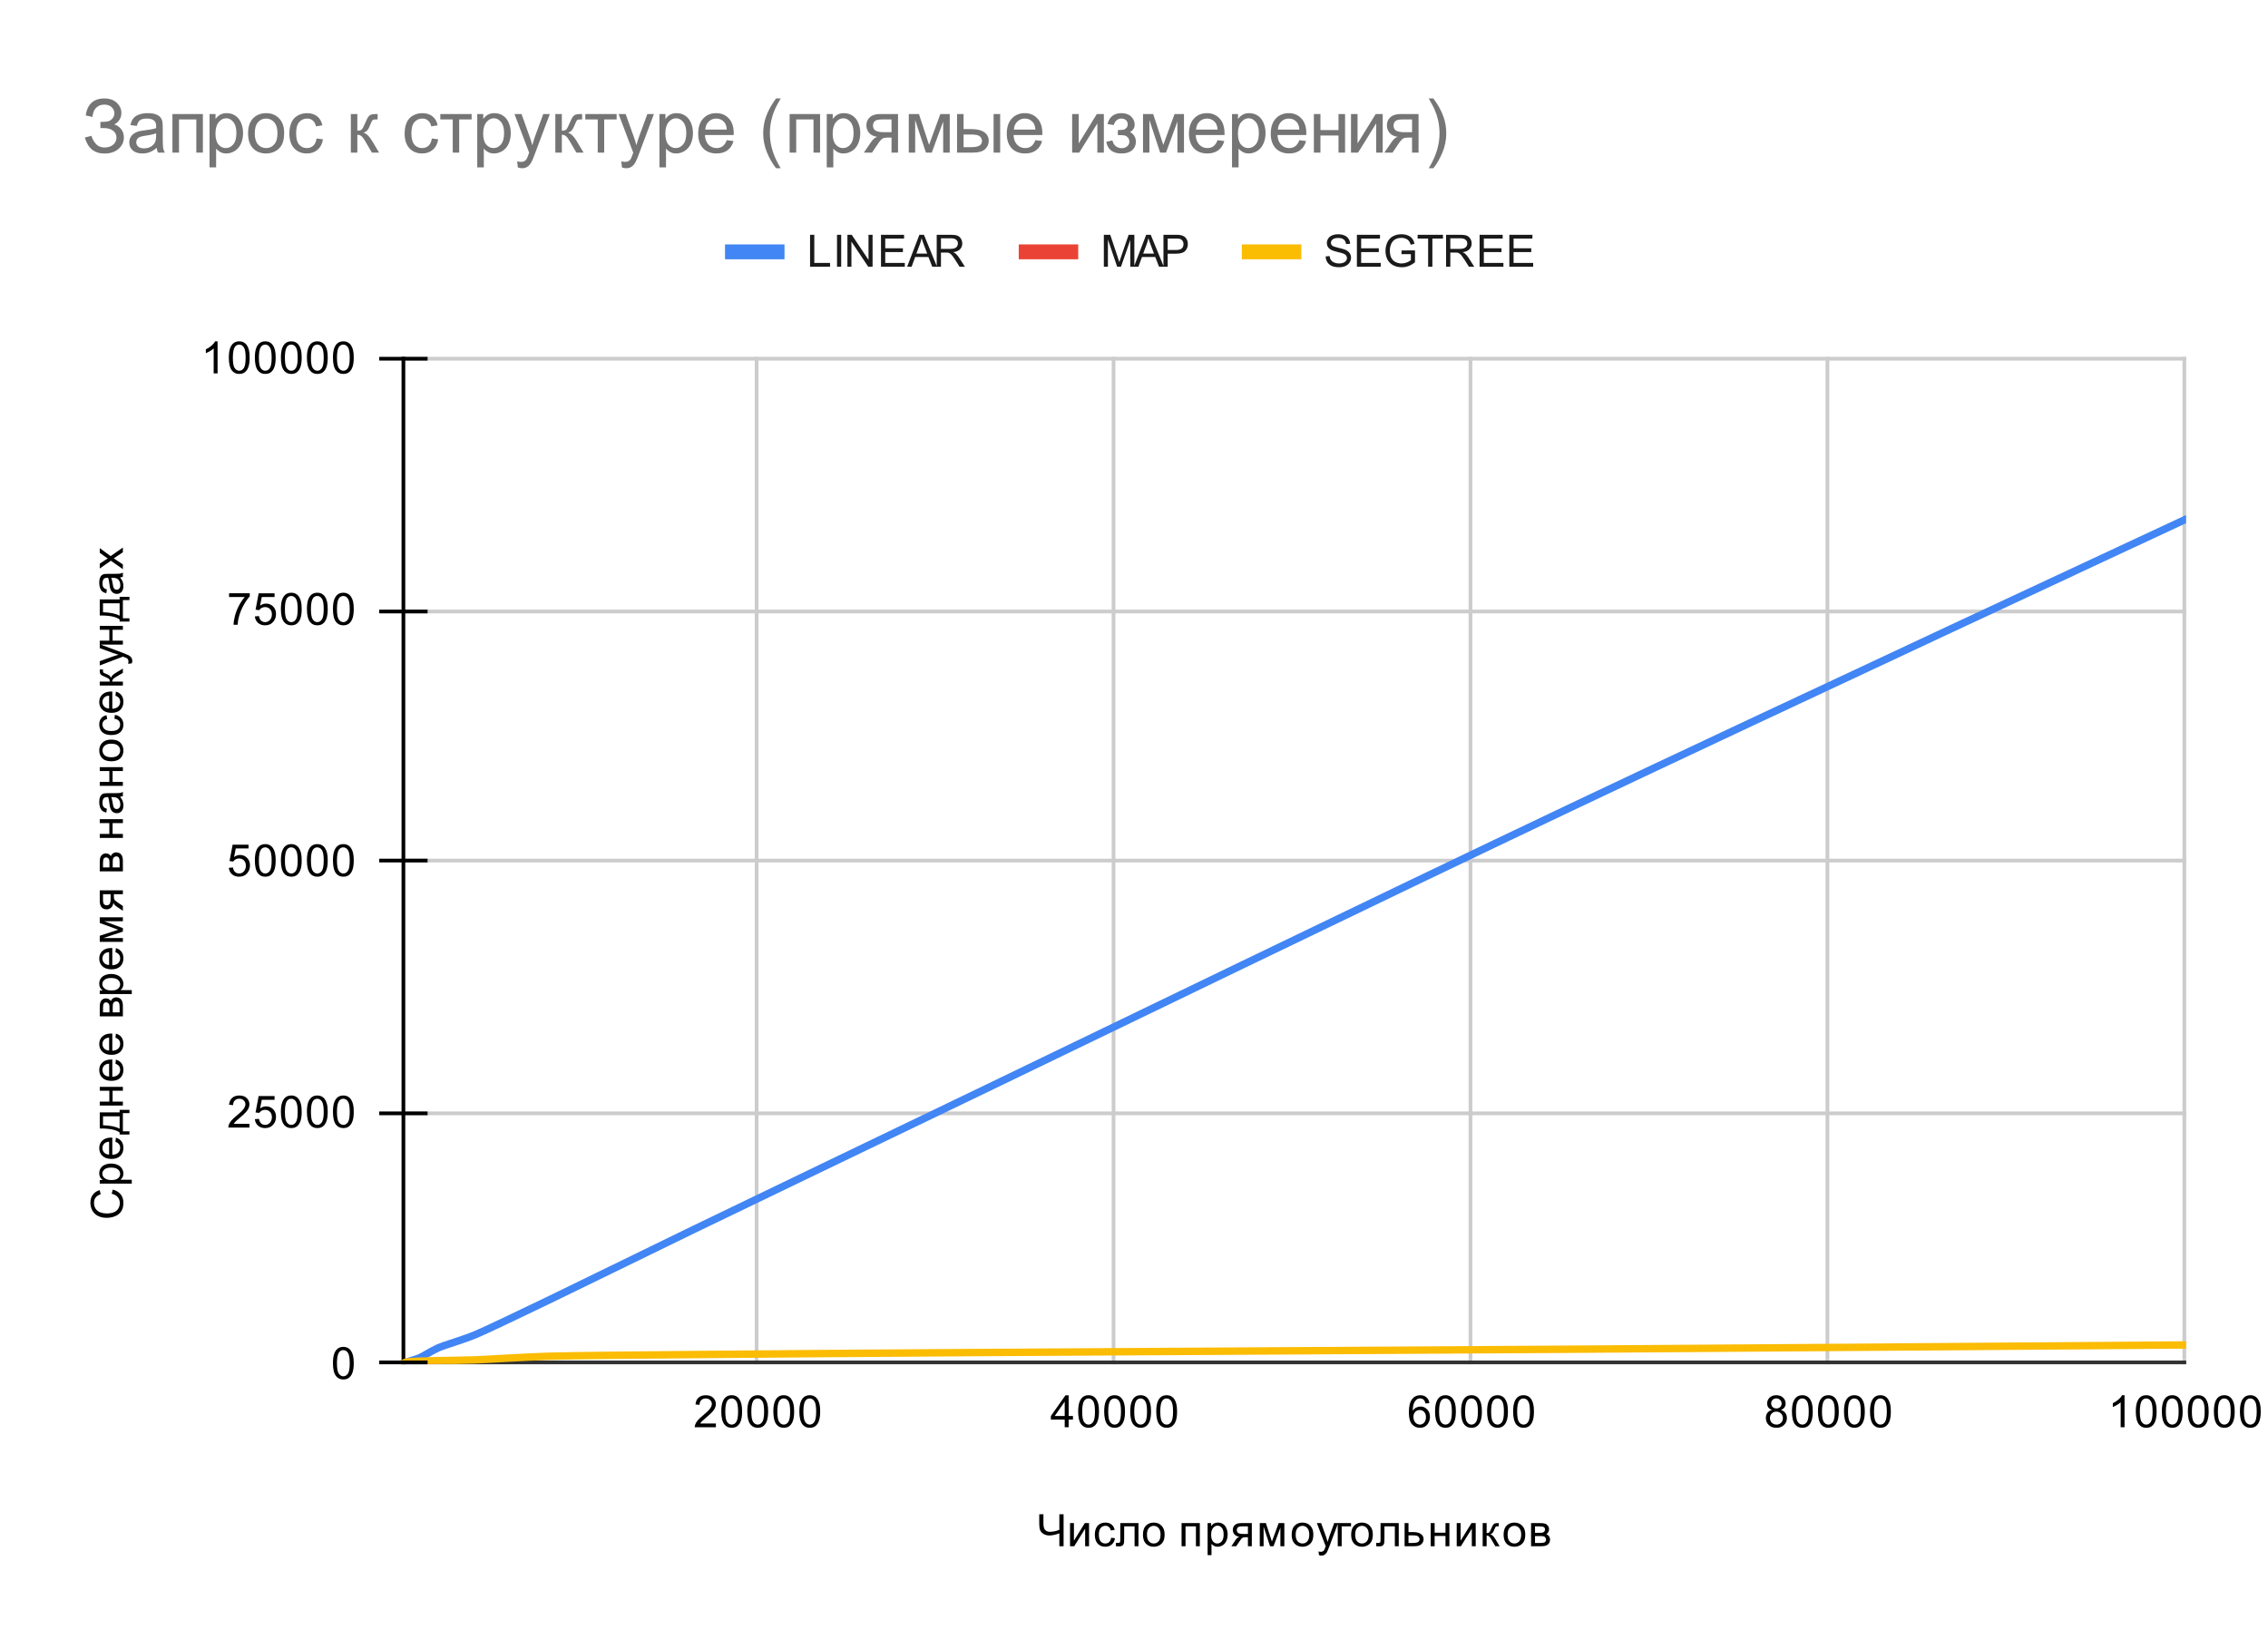 <svg version="1.1" viewBox="0.0 0.0 610.0 441.0" fill="none" stroke="none" stroke-linecap="square" stroke-miterlimit="10" width="610" height="441" xmlns:xlink="http://www.w3.org/1999/xlink" xmlns="http://www.w3.org/2000/svg"><path fill="#ffffff" d="M0 0L610.0 0L610.0 441.0L0 441.0L0 0Z" fill-rule="nonzero"/><path stroke="#cccccc" stroke-width="1.0" stroke-linecap="butt" d="M203.5 96.5L203.5 366.5" fill-rule="nonzero"/><path stroke="#cccccc" stroke-width="1.0" stroke-linecap="butt" d="M299.5 96.5L299.5 366.5" fill-rule="nonzero"/><path stroke="#cccccc" stroke-width="1.0" stroke-linecap="butt" d="M395.5 96.5L395.5 366.5" fill-rule="nonzero"/><path stroke="#cccccc" stroke-width="1.0" stroke-linecap="butt" d="M491.5 96.5L491.5 366.5" fill-rule="nonzero"/><path stroke="#cccccc" stroke-width="1.0" stroke-linecap="butt" d="M587.5 96.5L587.5 366.5" fill-rule="nonzero"/><path stroke="#333333" stroke-width="1.0" stroke-linecap="butt" d="M108.5 366.5L587.5 366.5" fill-rule="nonzero"/><path stroke="#cccccc" stroke-width="1.0" stroke-linecap="butt" d="M108.5 299.5L587.5 299.5" fill-rule="nonzero"/><path stroke="#cccccc" stroke-width="1.0" stroke-linecap="butt" d="M108.5 231.5L587.5 231.5" fill-rule="nonzero"/><path stroke="#cccccc" stroke-width="1.0" stroke-linecap="butt" d="M108.5 164.5L587.5 164.5" fill-rule="nonzero"/><path stroke="#cccccc" stroke-width="1.0" stroke-linecap="butt" d="M108.5 96.5L587.5 96.5" fill-rule="nonzero"/><path stroke="#000000" stroke-width="1.0" stroke-linecap="butt" stroke-opacity="0.0" d="M108.5 344.5L587.5 344.5" fill-rule="nonzero"/><path stroke="#000000" stroke-width="1.0" stroke-linecap="butt" stroke-opacity="0.0" d="M108.5 321.5L587.5 321.5" fill-rule="nonzero"/><path stroke="#000000" stroke-width="1.0" stroke-linecap="butt" stroke-opacity="0.0" d="M108.5 276.5L587.5 276.5" fill-rule="nonzero"/><path stroke="#000000" stroke-width="1.0" stroke-linecap="butt" stroke-opacity="0.0" d="M108.5 254.5L587.5 254.5" fill-rule="nonzero"/><path stroke="#000000" stroke-width="1.0" stroke-linecap="butt" stroke-opacity="0.0" d="M108.5 209.5L587.5 209.5" fill-rule="nonzero"/><path stroke="#000000" stroke-width="1.0" stroke-linecap="butt" stroke-opacity="0.0" d="M108.5 186.5L587.5 186.5" fill-rule="nonzero"/><path stroke="#000000" stroke-width="1.0" stroke-linecap="butt" stroke-opacity="0.0" d="M108.5 141.5L587.5 141.5" fill-rule="nonzero"/><path stroke="#000000" stroke-width="1.0" stroke-linecap="butt" stroke-opacity="0.0" d="M108.5 118.5L587.5 118.5" fill-rule="nonzero"/><path stroke="#000000" stroke-width="1.0" stroke-linecap="butt" d="M108.5 366.5L108.5 96.5" fill-rule="nonzero"/><clipPath id="id_0"><path d="M108.05 96.45L587.95 96.45L587.95 366.95L108.05 366.95L108.05 96.45Z" clip-rule="nonzero"/></clipPath><path stroke="#4285f4" stroke-width="2.0" stroke-linecap="butt" clip-path="url(#id_0)" d="M108.05 366.915C108.05 366.915 108.076 366.908 108.088 366.904C108.101 366.9 108.14 366.89 108.165 366.88C108.191 366.869 108.268 366.826 108.319 366.804C108.37 366.782 108.524 366.728 108.626 366.693C108.728 366.658 109.035 366.561 109.24 366.49C109.445 366.419 110.059 366.188 110.469 366.047C110.878 365.905 112.107 365.59 112.926 365.235C113.745 364.88 116.203 363.328 117.841 362.598C119.479 361.868 124.394 360.465 127.67 359.114C130.946 357.762 140.775 353.003 147.328 349.865C153.881 346.727 173.539 337.058 186.645 330.708C199.75 324.359 239.067 305.451 265.278 292.833C291.489 280.215 370.122 242.06 422.544 217.166C474.966 192.272 587.95 139.654 587.95 139.654" fill-rule="nonzero"/><path stroke="#ea4335" stroke-width="2.0" stroke-linecap="butt" clip-path="url(#id_0)" d="M108.05 366.901C108.05 366.901 108.076 366.901 108.088 366.901C108.101 366.902 108.14 366.909 108.165 366.909C108.191 366.91 108.268 366.906 108.319 366.904C108.37 366.902 108.524 366.898 108.626 366.888C108.728 366.877 109.035 366.814 109.24 366.793C109.445 366.772 110.059 366.748 110.469 366.734C110.878 366.719 112.107 366.691 112.926 366.68C113.745 366.668 117.841 366.652 117.841 366.652" fill-rule="nonzero"/><path stroke="#fbbc04" stroke-width="2.0" stroke-linecap="butt" clip-path="url(#id_0)" d="M108.05 366.866C108.05 366.866 108.076 366.863 108.088 366.861C108.101 366.858 108.14 366.851 108.165 366.844C108.191 366.838 108.268 366.813 108.319 366.793C108.37 366.773 108.524 366.699 108.626 366.658C108.728 366.617 109.035 366.485 109.24 366.433C109.445 366.382 110.059 366.297 110.469 366.26C110.878 366.223 112.107 366.193 112.926 366.166C113.745 366.138 116.203 366.06 117.841 366.019C119.479 365.979 124.394 365.94 127.67 365.827C130.946 365.714 140.775 365.057 147.328 364.856C153.881 364.655 173.539 364.51 186.645 364.386C199.75 364.261 239.067 363.997 265.278 363.831C291.489 363.666 370.122 363.283 422.544 362.955C474.966 362.626 587.95 361.802 587.95 361.802" fill-rule="nonzero"/><path fill="#000000" fill-opacity="0.0" clip-path="url(#id_0)" d="M111.05 366.915C111.05 368.572 109.707 369.915 108.05 369.915C106.393 369.915 105.05 368.572 105.05 366.915C105.05 365.258 106.393 363.915 108.05 363.915C109.707 363.915 111.05 365.258 111.05 366.915Z" fill-rule="nonzero"/><path fill="#000000" fill-opacity="0.0" clip-path="url(#id_0)" d="M111.088 366.904C111.088 368.561 109.745 369.904 108.088 369.904C106.432 369.904 105.088 368.561 105.088 366.904C105.088 365.247 106.432 363.904 108.088 363.904C109.745 363.904 111.088 365.247 111.088 366.904Z" fill-rule="nonzero"/><path fill="#000000" fill-opacity="0.0" clip-path="url(#id_0)" d="M111.165 366.88C111.165 368.537 109.822 369.88 108.165 369.88C106.508 369.88 105.165 368.537 105.165 366.88C105.165 365.223 106.508 363.88 108.165 363.88C109.822 363.88 111.165 365.223 111.165 366.88Z" fill-rule="nonzero"/><path fill="#000000" fill-opacity="0.0" clip-path="url(#id_0)" d="M111.319 366.804C111.319 368.461 109.976 369.804 108.319 369.804C106.662 369.804 105.319 368.461 105.319 366.804C105.319 365.147 106.662 363.804 108.319 363.804C109.976 363.804 111.319 365.147 111.319 366.804Z" fill-rule="nonzero"/><path fill="#000000" fill-opacity="0.0" clip-path="url(#id_0)" d="M111.626 366.693C111.626 368.35 110.283 369.693 108.626 369.693C106.969 369.693 105.626 368.35 105.626 366.693C105.626 365.036 106.969 363.693 108.626 363.693C110.283 363.693 111.626 365.036 111.626 366.693Z" fill-rule="nonzero"/><path fill="#000000" fill-opacity="0.0" clip-path="url(#id_0)" d="M112.24 366.49C112.24 368.147 110.897 369.49 109.24 369.49C107.583 369.49 106.24 368.147 106.24 366.49C106.24 364.833 107.583 363.49 109.24 363.49C110.897 363.49 112.24 364.833 112.24 366.49Z" fill-rule="nonzero"/><path fill="#000000" fill-opacity="0.0" clip-path="url(#id_0)" d="M113.469 366.047C113.469 367.703 112.126 369.047 110.469 369.047C108.812 369.047 107.469 367.703 107.469 366.047C107.469 364.39 108.812 363.047 110.469 363.047C112.126 363.047 113.469 364.39 113.469 366.047Z" fill-rule="nonzero"/><path fill="#000000" fill-opacity="0.0" clip-path="url(#id_0)" d="M115.926 365.235C115.926 366.892 114.583 368.235 112.926 368.235C111.269 368.235 109.926 366.892 109.926 365.235C109.926 363.578 111.269 362.235 112.926 362.235C114.583 362.235 115.926 363.578 115.926 365.235Z" fill-rule="nonzero"/><path fill="#000000" fill-opacity="0.0" clip-path="url(#id_0)" d="M120.841 362.598C120.841 364.255 119.498 365.598 117.841 365.598C116.184 365.598 114.841 364.255 114.841 362.598C114.841 360.941 116.184 359.598 117.841 359.598C119.498 359.598 120.841 360.941 120.841 362.598Z" fill-rule="nonzero"/><path fill="#000000" fill-opacity="0.0" clip-path="url(#id_0)" d="M130.67 359.114C130.67 360.77 129.327 362.114 127.67 362.114C126.013 362.114 124.67 360.77 124.67 359.114C124.67 357.457 126.013 356.114 127.67 356.114C129.327 356.114 130.67 357.457 130.67 359.114Z" fill-rule="nonzero"/><path fill="#000000" fill-opacity="0.0" clip-path="url(#id_0)" d="M150.328 349.865C150.328 351.522 148.985 352.865 147.328 352.865C145.671 352.865 144.328 351.522 144.328 349.865C144.328 348.208 145.671 346.865 147.328 346.865C148.985 346.865 150.328 348.208 150.328 349.865Z" fill-rule="nonzero"/><path fill="#000000" fill-opacity="0.0" clip-path="url(#id_0)" d="M189.645 330.708C189.645 332.365 188.302 333.708 186.645 333.708C184.988 333.708 183.645 332.365 183.645 330.708C183.645 329.052 184.988 327.708 186.645 327.708C188.302 327.708 189.645 329.052 189.645 330.708Z" fill-rule="nonzero"/><path fill="#000000" fill-opacity="0.0" clip-path="url(#id_0)" d="M268.278 292.833C268.278 294.49 266.935 295.833 265.278 295.833C263.621 295.833 262.278 294.49 262.278 292.833C262.278 291.176 263.621 289.833 265.278 289.833C266.935 289.833 268.278 291.176 268.278 292.833Z" fill-rule="nonzero"/><path fill="#000000" fill-opacity="0.0" clip-path="url(#id_0)" d="M425.544 217.166C425.544 218.823 424.201 220.166 422.544 220.166C420.887 220.166 419.544 218.823 419.544 217.166C419.544 215.509 420.887 214.166 422.544 214.166C424.201 214.166 425.544 215.509 425.544 217.166Z" fill-rule="nonzero"/><path fill="#000000" fill-opacity="0.0" clip-path="url(#id_0)" d="M590.95 139.654C590.95 141.311 589.607 142.654 587.95 142.654C586.293 142.654 584.95 141.311 584.95 139.654C584.95 137.997 586.293 136.654 587.95 136.654C589.607 136.654 590.95 137.997 590.95 139.654Z" fill-rule="nonzero"/><path fill="#000000" fill-opacity="0.0" clip-path="url(#id_0)" d="M111.05 366.901C111.05 368.558 109.707 369.901 108.05 369.901C106.393 369.901 105.05 368.558 105.05 366.901C105.05 365.244 106.393 363.901 108.05 363.901C109.707 363.901 111.05 365.244 111.05 366.901Z" fill-rule="nonzero"/><path fill="#000000" fill-opacity="0.0" clip-path="url(#id_0)" d="M111.088 366.901C111.088 368.558 109.745 369.901 108.088 369.901C106.432 369.901 105.088 368.558 105.088 366.901C105.088 365.244 106.432 363.901 108.088 363.901C109.745 363.901 111.088 365.244 111.088 366.901Z" fill-rule="nonzero"/><path fill="#000000" fill-opacity="0.0" clip-path="url(#id_0)" d="M111.165 366.909C111.165 368.566 109.822 369.909 108.165 369.909C106.508 369.909 105.165 368.566 105.165 366.909C105.165 365.253 106.508 363.909 108.165 363.909C109.822 363.909 111.165 365.253 111.165 366.909Z" fill-rule="nonzero"/><path fill="#000000" fill-opacity="0.0" clip-path="url(#id_0)" d="M111.319 366.904C111.319 368.561 109.976 369.904 108.319 369.904C106.662 369.904 105.319 368.561 105.319 366.904C105.319 365.247 106.662 363.904 108.319 363.904C109.976 363.904 111.319 365.247 111.319 366.904Z" fill-rule="nonzero"/><path fill="#000000" fill-opacity="0.0" clip-path="url(#id_0)" d="M111.626 366.888C111.626 368.545 110.283 369.888 108.626 369.888C106.969 369.888 105.626 368.545 105.626 366.888C105.626 365.231 106.969 363.888 108.626 363.888C110.283 363.888 111.626 365.231 111.626 366.888Z" fill-rule="nonzero"/><path fill="#000000" fill-opacity="0.0" clip-path="url(#id_0)" d="M112.24 366.793C112.24 368.45 110.897 369.793 109.24 369.793C107.583 369.793 106.24 368.45 106.24 366.793C106.24 365.136 107.583 363.793 109.24 363.793C110.897 363.793 112.24 365.136 112.24 366.793Z" fill-rule="nonzero"/><path fill="#000000" fill-opacity="0.0" clip-path="url(#id_0)" d="M113.469 366.734C113.469 368.39 112.126 369.734 110.469 369.734C108.812 369.734 107.469 368.39 107.469 366.734C107.469 365.077 108.812 363.734 110.469 363.734C112.126 363.734 113.469 365.077 113.469 366.734Z" fill-rule="nonzero"/><path fill="#000000" fill-opacity="0.0" clip-path="url(#id_0)" d="M115.926 366.68C115.926 368.336 114.583 369.68 112.926 369.68C111.269 369.68 109.926 368.336 109.926 366.68C109.926 365.023 111.269 363.68 112.926 363.68C114.583 363.68 115.926 365.023 115.926 366.68Z" fill-rule="nonzero"/><path fill="#000000" fill-opacity="0.0" clip-path="url(#id_0)" d="M120.841 366.652C120.841 368.309 119.498 369.652 117.841 369.652C116.184 369.652 114.841 368.309 114.841 366.652C114.841 364.996 116.184 363.652 117.841 363.652C119.498 363.652 120.841 364.996 120.841 366.652Z" fill-rule="nonzero"/><path fill="#000000" fill-opacity="0.0" clip-path="url(#id_0)" d="M111.05 366.866C111.05 368.523 109.707 369.866 108.05 369.866C106.393 369.866 105.05 368.523 105.05 366.866C105.05 365.209 106.393 363.866 108.05 363.866C109.707 363.866 111.05 365.209 111.05 366.866Z" fill-rule="nonzero"/><path fill="#000000" fill-opacity="0.0" clip-path="url(#id_0)" d="M111.088 366.861C111.088 368.518 109.745 369.861 108.088 369.861C106.432 369.861 105.088 368.518 105.088 366.861C105.088 365.204 106.432 363.861 108.088 363.861C109.745 363.861 111.088 365.204 111.088 366.861Z" fill-rule="nonzero"/><path fill="#000000" fill-opacity="0.0" clip-path="url(#id_0)" d="M111.165 366.844C111.165 368.501 109.822 369.844 108.165 369.844C106.508 369.844 105.165 368.501 105.165 366.844C105.165 365.188 106.508 363.844 108.165 363.844C109.822 363.844 111.165 365.188 111.165 366.844Z" fill-rule="nonzero"/><path fill="#000000" fill-opacity="0.0" clip-path="url(#id_0)" d="M111.319 366.793C111.319 368.45 109.976 369.793 108.319 369.793C106.662 369.793 105.319 368.45 105.319 366.793C105.319 365.136 106.662 363.793 108.319 363.793C109.976 363.793 111.319 365.136 111.319 366.793Z" fill-rule="nonzero"/><path fill="#000000" fill-opacity="0.0" clip-path="url(#id_0)" d="M111.626 366.658C111.626 368.315 110.283 369.658 108.626 369.658C106.969 369.658 105.626 368.315 105.626 366.658C105.626 365.001 106.969 363.658 108.626 363.658C110.283 363.658 111.626 365.001 111.626 366.658Z" fill-rule="nonzero"/><path fill="#000000" fill-opacity="0.0" clip-path="url(#id_0)" d="M112.24 366.433C112.24 368.09 110.897 369.433 109.24 369.433C107.583 369.433 106.24 368.09 106.24 366.433C106.24 364.776 107.583 363.433 109.24 363.433C110.897 363.433 112.24 364.776 112.24 366.433Z" fill-rule="nonzero"/><path fill="#000000" fill-opacity="0.0" clip-path="url(#id_0)" d="M113.469 366.26C113.469 367.917 112.126 369.26 110.469 369.26C108.812 369.26 107.469 367.917 107.469 366.26C107.469 364.603 108.812 363.26 110.469 363.26C112.126 363.26 113.469 364.603 113.469 366.26Z" fill-rule="nonzero"/><path fill="#000000" fill-opacity="0.0" clip-path="url(#id_0)" d="M115.926 366.166C115.926 367.822 114.583 369.166 112.926 369.166C111.269 369.166 109.926 367.822 109.926 366.166C109.926 364.509 111.269 363.166 112.926 363.166C114.583 363.166 115.926 364.509 115.926 366.166Z" fill-rule="nonzero"/><path fill="#000000" fill-opacity="0.0" clip-path="url(#id_0)" d="M120.841 366.019C120.841 367.676 119.498 369.019 117.841 369.019C116.184 369.019 114.841 367.676 114.841 366.019C114.841 364.363 116.184 363.019 117.841 363.019C119.498 363.019 120.841 364.363 120.841 366.019Z" fill-rule="nonzero"/><path fill="#000000" fill-opacity="0.0" clip-path="url(#id_0)" d="M130.67 365.827C130.67 367.484 129.327 368.827 127.67 368.827C126.013 368.827 124.67 367.484 124.67 365.827C124.67 364.171 126.013 362.827 127.67 362.827C129.327 362.827 130.67 364.171 130.67 365.827Z" fill-rule="nonzero"/><path fill="#000000" fill-opacity="0.0" clip-path="url(#id_0)" d="M150.328 364.856C150.328 366.513 148.985 367.856 147.328 367.856C145.671 367.856 144.328 366.513 144.328 364.856C144.328 363.199 145.671 361.856 147.328 361.856C148.985 361.856 150.328 363.199 150.328 364.856Z" fill-rule="nonzero"/><path fill="#000000" fill-opacity="0.0" clip-path="url(#id_0)" d="M189.645 364.386C189.645 366.043 188.302 367.386 186.645 367.386C184.988 367.386 183.645 366.043 183.645 364.386C183.645 362.729 184.988 361.386 186.645 361.386C188.302 361.386 189.645 362.729 189.645 364.386Z" fill-rule="nonzero"/><path fill="#000000" fill-opacity="0.0" clip-path="url(#id_0)" d="M268.278 363.831C268.278 365.488 266.935 366.831 265.278 366.831C263.621 366.831 262.278 365.488 262.278 363.831C262.278 362.174 263.621 360.831 265.278 360.831C266.935 360.831 268.278 362.174 268.278 363.831Z" fill-rule="nonzero"/><path fill="#000000" fill-opacity="0.0" clip-path="url(#id_0)" d="M425.544 362.955C425.544 364.612 424.201 365.955 422.544 365.955C420.887 365.955 419.544 364.612 419.544 362.955C419.544 361.298 420.887 359.955 422.544 359.955C424.201 359.955 425.544 361.298 425.544 362.955Z" fill-rule="nonzero"/><path fill="#000000" fill-opacity="0.0" clip-path="url(#id_0)" d="M590.95 361.802C590.95 363.459 589.607 364.802 587.95 364.802C586.293 364.802 584.95 363.459 584.95 361.802C584.95 360.146 586.293 358.802 587.95 358.802C589.607 358.802 590.95 360.146 590.95 361.802Z" fill-rule="nonzero"/><path stroke="#000000" stroke-width="1.0" stroke-linecap="butt" d="M102.5 366.5L114.5 366.5" fill-rule="nonzero"/><path stroke="#000000" stroke-width="1.0" stroke-linecap="butt" d="M102.5 299.5L114.5 299.5" fill-rule="nonzero"/><path stroke="#000000" stroke-width="1.0" stroke-linecap="butt" d="M102.5 231.5L114.5 231.5" fill-rule="nonzero"/><path stroke="#000000" stroke-width="1.0" stroke-linecap="butt" d="M102.5 164.5L114.5 164.5" fill-rule="nonzero"/><path stroke="#000000" stroke-width="1.0" stroke-linecap="butt" d="M102.5 96.5L114.5 96.5" fill-rule="nonzero"/><path fill="#000000" d="M286.062 415.95L284.922 415.95L284.922 412.481Q283.391 413.059 282.234 413.059Q281.344 413.059 280.656 412.637Q279.969 412.216 279.734 411.575Q279.516 410.934 279.516 409.887L279.516 407.356L280.641 407.356L280.641 409.778Q280.641 411.184 281.156 411.637Q281.672 412.075 282.391 412.075Q283.594 412.075 284.922 411.544L284.922 407.356L286.062 407.356L286.062 415.95ZM287.797 409.731L288.844 409.731L288.844 414.466L291.766 409.731L292.906 409.731L292.906 415.95L291.859 415.95L291.859 411.231L288.922 415.95L287.797 415.95L287.797 409.731ZM298.859 413.669L299.891 413.809Q299.719 414.872 299.016 415.481Q298.312 416.091 297.297 416.091Q296.016 416.091 295.234 415.262Q294.469 414.419 294.469 412.856Q294.469 411.856 294.797 411.106Q295.141 410.341 295.812 409.966Q296.5 409.591 297.312 409.591Q298.312 409.591 298.953 410.106Q299.609 410.606 299.797 411.559L298.766 411.716Q298.625 411.091 298.25 410.778Q297.875 410.45 297.344 410.45Q296.547 410.45 296.047 411.028Q295.547 411.591 295.547 412.825Q295.547 414.091 296.031 414.653Q296.516 415.216 297.281 415.216Q297.906 415.216 298.312 414.841Q298.734 414.466 298.859 413.669ZM301.312 409.731L306.203 409.731L306.203 415.95L305.156 415.95L305.156 410.606L302.359 410.606L302.359 413.7Q302.359 414.778 302.281 415.137Q302.219 415.481 301.906 415.747Q301.594 415.997 300.984 415.997Q300.625 415.997 300.141 415.95L300.141 415.059L300.609 415.059Q300.938 415.059 301.078 414.997Q301.219 414.934 301.266 414.794Q301.312 414.637 301.312 413.825L301.312 409.731ZM307.406 412.841Q307.406 411.106 308.359 410.278Q309.156 409.591 310.312 409.591Q311.594 409.591 312.406 410.434Q313.234 411.262 313.234 412.747Q313.234 413.95 312.875 414.637Q312.516 415.325 311.812 415.716Q311.125 416.091 310.312 416.091Q309.016 416.091 308.203 415.262Q307.406 414.419 307.406 412.841ZM308.484 412.841Q308.484 414.028 309.0 414.622Q309.531 415.216 310.312 415.216Q311.109 415.216 311.625 414.622Q312.141 414.028 312.141 412.809Q312.141 411.653 311.609 411.059Q311.094 410.466 310.312 410.466Q309.531 410.466 309.0 411.059Q308.484 411.637 308.484 412.841ZM317.797 409.731L322.703 409.731L322.703 415.95L321.656 415.95L321.656 410.606L318.859 410.606L318.859 415.95L317.797 415.95L317.797 409.731ZM324.797 418.341L324.797 409.731L325.75 409.731L325.75 410.528Q326.094 410.059 326.516 409.825Q326.953 409.591 327.562 409.591Q328.359 409.591 328.969 409.997Q329.578 410.403 329.875 411.153Q330.188 411.903 330.188 412.794Q330.188 413.747 329.844 414.512Q329.516 415.278 328.859 415.684Q328.203 416.091 327.484 416.091Q326.953 416.091 326.531 415.872Q326.109 415.637 325.844 415.309L325.844 418.341L324.797 418.341ZM325.75 412.872Q325.75 414.075 326.234 414.653Q326.719 415.216 327.406 415.216Q328.109 415.216 328.609 414.622Q329.109 414.028 329.109 412.778Q329.109 411.591 328.625 411.012Q328.141 410.419 327.453 410.419Q326.781 410.419 326.266 411.044Q325.75 411.669 325.75 412.872ZM336.688 409.731L336.688 415.95L335.641 415.95L335.641 413.528L335.031 413.528Q334.469 413.528 334.203 413.669Q333.938 413.809 333.406 414.591L332.484 415.95L331.188 415.95L332.312 414.278Q332.844 413.512 333.359 413.403Q332.453 413.278 332.016 412.762Q331.578 412.231 331.578 411.544Q331.578 410.731 332.141 410.231Q332.719 409.731 333.812 409.731L336.688 409.731ZM335.641 410.606L334.141 410.606Q333.203 410.606 332.922 410.903Q332.656 411.184 332.656 411.575Q332.656 412.137 333.047 412.403Q333.453 412.653 334.469 412.653L335.641 412.653L335.641 410.606ZM338.828 409.731L340.469 409.731L342.094 414.7L343.906 409.731L345.438 409.731L345.438 415.95L344.375 415.95L344.375 410.934L342.531 415.95L341.594 415.95L339.859 410.7L339.859 415.95L338.828 415.95L338.828 409.731ZM347.406 412.841Q347.406 411.106 348.359 410.278Q349.156 409.591 350.312 409.591Q351.594 409.591 352.406 410.434Q353.234 411.262 353.234 412.747Q353.234 413.95 352.875 414.637Q352.516 415.325 351.812 415.716Q351.125 416.091 350.312 416.091Q349.016 416.091 348.203 415.262Q347.406 414.419 347.406 412.841ZM348.484 412.841Q348.484 414.028 349.0 414.622Q349.531 415.216 350.312 415.216Q351.109 415.216 351.625 414.622Q352.141 414.028 352.141 412.809Q352.141 411.653 351.609 411.059Q351.094 410.466 350.312 410.466Q349.531 410.466 349.0 411.059Q348.484 411.637 348.484 412.841ZM354.75 418.341L354.625 417.356Q354.969 417.45 355.234 417.45Q355.578 417.45 355.781 417.325Q356.0 417.216 356.141 417.012Q356.234 416.841 356.469 416.216Q356.484 416.137 356.562 415.966L354.188 409.731L355.328 409.731L356.625 413.325Q356.875 414.012 357.078 414.778Q357.266 414.044 357.516 413.356L358.844 409.731L359.891 409.731L357.531 416.059Q357.141 417.075 356.938 417.466Q356.656 417.997 356.281 418.231Q355.922 418.481 355.422 418.481Q355.125 418.481 354.75 418.341ZM359.797 409.731L363.375 409.731L363.375 410.606L360.859 410.606L360.859 415.95L359.797 415.95L359.797 409.731ZM363.406 412.841Q363.406 411.106 364.359 410.278Q365.156 409.591 366.312 409.591Q367.594 409.591 368.406 410.434Q369.234 411.262 369.234 412.747Q369.234 413.95 368.875 414.637Q368.516 415.325 367.812 415.716Q367.125 416.091 366.312 416.091Q365.016 416.091 364.203 415.262Q363.406 414.419 363.406 412.841ZM364.484 412.841Q364.484 414.028 365.0 414.622Q365.531 415.216 366.312 415.216Q367.109 415.216 367.625 414.622Q368.141 414.028 368.141 412.809Q368.141 411.653 367.609 411.059Q367.094 410.466 366.312 410.466Q365.531 410.466 365.0 411.059Q364.484 411.637 364.484 412.841ZM371.312 409.731L376.203 409.731L376.203 415.95L375.156 415.95L375.156 410.606L372.359 410.606L372.359 413.7Q372.359 414.778 372.281 415.137Q372.219 415.481 371.906 415.747Q371.594 415.997 370.984 415.997Q370.625 415.997 370.141 415.95L370.141 415.059L370.609 415.059Q370.938 415.059 371.078 414.997Q371.219 414.934 371.266 414.794Q371.312 414.637 371.312 413.825L371.312 409.731ZM377.781 409.731L378.828 409.731L378.828 412.153L380.172 412.153Q381.469 412.153 382.172 412.669Q382.891 413.169 382.891 414.059Q382.891 414.841 382.297 415.403Q381.703 415.95 380.406 415.95L377.781 415.95L377.781 409.731ZM378.828 415.075L379.938 415.075Q380.938 415.075 381.359 414.841Q381.797 414.591 381.797 414.075Q381.797 413.669 381.469 413.356Q381.156 413.028 380.078 413.028L378.828 413.028L378.828 415.075ZM384.797 409.731L385.859 409.731L385.859 412.309L388.781 412.309L388.781 409.731L389.828 409.731L389.828 415.95L388.781 415.95L388.781 413.184L385.859 413.184L385.859 415.95L384.797 415.95L384.797 409.731ZM391.797 409.731L392.844 409.731L392.844 414.466L395.766 409.731L396.906 409.731L396.906 415.95L395.859 415.95L395.859 411.231L392.922 415.95L391.797 415.95L391.797 409.731ZM398.781 409.731L399.844 409.731L399.844 412.419Q400.344 412.419 400.547 412.231Q400.75 412.028 401.141 411.091Q401.453 410.356 401.641 410.122Q401.844 409.887 402.094 409.809Q402.344 409.731 402.906 409.731L403.109 409.731L403.109 410.606L402.812 410.591Q402.406 410.591 402.281 410.716Q402.156 410.841 401.906 411.481Q401.672 412.091 401.469 412.325Q401.266 412.559 400.859 412.762Q401.531 412.934 402.188 414.028L403.344 415.95L402.188 415.95L401.062 414.028Q400.719 413.434 400.453 413.262Q400.203 413.075 399.844 413.075L399.844 415.95L398.781 415.95L398.781 409.731ZM404.406 412.841Q404.406 411.106 405.359 410.278Q406.156 409.591 407.312 409.591Q408.594 409.591 409.406 410.434Q410.234 411.262 410.234 412.747Q410.234 413.95 409.875 414.637Q409.516 415.325 408.812 415.716Q408.125 416.091 407.312 416.091Q406.016 416.091 405.203 415.262Q404.406 414.419 404.406 412.841ZM405.484 412.841Q405.484 414.028 406.0 414.622Q406.531 415.216 407.312 415.216Q408.109 415.216 408.625 414.622Q409.141 414.028 409.141 412.809Q409.141 411.653 408.609 411.059Q408.094 410.466 407.312 410.466Q406.531 410.466 406.0 411.059Q405.484 411.637 405.484 412.841ZM411.797 409.731L414.234 409.731Q415.125 409.731 415.562 409.887Q416.0 410.028 416.312 410.434Q416.625 410.825 416.625 411.372Q416.625 411.825 416.438 412.153Q416.25 412.481 415.891 412.716Q416.328 412.856 416.609 413.262Q416.906 413.653 416.906 414.216Q416.844 415.091 416.266 415.528Q415.703 415.95 414.609 415.95L411.797 415.95L411.797 409.731ZM412.859 412.341L413.984 412.341Q414.656 412.341 414.906 412.278Q415.156 412.2 415.344 411.997Q415.547 411.778 415.547 411.481Q415.547 410.981 415.203 410.794Q414.859 410.606 414.016 410.606L412.859 410.606L412.859 412.341ZM412.859 415.075L414.234 415.075Q415.141 415.075 415.469 414.872Q415.812 414.669 415.828 414.153Q415.828 413.856 415.625 413.606Q415.438 413.341 415.125 413.278Q414.812 413.216 414.125 413.216L412.859 413.216L412.859 415.075Z" fill-rule="nonzero"/><path fill="#000000" d="M30.034 321.137L30.331 320.012Q31.722 320.372 32.456 321.294Q33.191 322.216 33.191 323.559Q33.191 324.95 32.628 325.825Q32.066 326.7 31.003 327.153Q29.925 327.606 28.691 327.606Q27.347 327.606 26.347 327.091Q25.347 326.575 24.831 325.637Q24.316 324.684 24.316 323.544Q24.316 322.262 24.972 321.387Q25.628 320.497 26.816 320.153L27.081 321.278Q26.144 321.575 25.722 322.153Q25.284 322.716 25.284 323.575Q25.284 324.559 25.769 325.231Q26.238 325.887 27.034 326.169Q27.831 326.434 28.691 326.434Q29.784 326.434 30.597 326.122Q31.409 325.794 31.816 325.122Q32.222 324.45 32.222 323.653Q32.222 322.7 31.675 322.044Q31.128 321.372 30.034 321.137ZM35.441 318.403L26.831 318.403L26.831 317.45L27.628 317.45Q27.159 317.106 26.925 316.684Q26.691 316.247 26.691 315.637Q26.691 314.841 27.097 314.231Q27.503 313.622 28.253 313.325Q29.003 313.012 29.894 313.012Q30.847 313.012 31.613 313.356Q32.378 313.684 32.784 314.341Q33.191 314.997 33.191 315.716Q33.191 316.247 32.972 316.669Q32.738 317.091 32.409 317.356L35.441 317.356L35.441 318.403ZM29.972 317.45Q31.175 317.45 31.753 316.966Q32.316 316.481 32.316 315.794Q32.316 315.091 31.722 314.591Q31.128 314.091 29.878 314.091Q28.691 314.091 28.113 314.575Q27.519 315.059 27.519 315.747Q27.519 316.419 28.144 316.934Q28.769 317.45 29.972 317.45ZM31.05 307.153L31.175 306.059Q32.128 306.309 32.659 307.012Q33.191 307.716 33.191 308.794Q33.191 310.153 32.347 310.966Q31.503 311.762 29.988 311.762Q28.425 311.762 27.566 310.95Q26.691 310.137 26.691 308.856Q26.691 307.606 27.534 306.825Q28.378 306.028 29.925 306.028Q30.019 306.028 30.206 306.028L30.206 310.669Q31.238 310.606 31.784 310.091Q32.316 309.575 32.316 308.794Q32.316 308.216 32.019 307.809Q31.706 307.387 31.05 307.153ZM29.347 310.606L29.347 307.137Q28.55 307.2 28.159 307.528Q27.55 308.044 27.55 308.841Q27.55 309.575 28.034 310.075Q28.519 310.559 29.347 310.606ZM26.831 303.575L26.831 299.247L32.175 299.247L32.175 298.559L34.816 298.559L34.816 299.434L33.05 299.434L33.05 304.325L34.816 304.325L34.816 305.2L32.175 305.2L32.175 304.637Q30.675 303.528 26.831 303.575ZM27.706 302.7Q30.722 302.809 32.175 303.637L32.175 300.294L27.706 300.294L27.706 302.7ZM26.831 297.403L26.831 296.341L29.409 296.341L29.409 293.419L26.831 293.419L26.831 292.372L33.05 292.372L33.05 293.419L30.284 293.419L30.284 296.341L33.05 296.341L33.05 297.403L26.831 297.403ZM31.05 286.153L31.175 285.059Q32.128 285.309 32.659 286.012Q33.191 286.716 33.191 287.794Q33.191 289.153 32.347 289.966Q31.503 290.762 29.988 290.762Q28.425 290.762 27.566 289.95Q26.691 289.137 26.691 287.856Q26.691 286.606 27.534 285.825Q28.378 285.028 29.925 285.028Q30.019 285.028 30.206 285.028L30.206 289.669Q31.238 289.606 31.784 289.091Q32.316 288.575 32.316 287.794Q32.316 287.216 32.019 286.809Q31.706 286.387 31.05 286.153ZM29.347 289.606L29.347 286.137Q28.55 286.2 28.159 286.528Q27.55 287.044 27.55 287.841Q27.55 288.575 28.034 289.075Q28.519 289.559 29.347 289.606ZM31.05 279.153L31.175 278.059Q32.128 278.309 32.659 279.012Q33.191 279.716 33.191 280.794Q33.191 282.153 32.347 282.966Q31.503 283.762 29.988 283.762Q28.425 283.762 27.566 282.95Q26.691 282.137 26.691 280.856Q26.691 279.606 27.534 278.825Q28.378 278.028 29.925 278.028Q30.019 278.028 30.206 278.028L30.206 282.669Q31.238 282.606 31.784 282.091Q32.316 281.575 32.316 280.794Q32.316 280.216 32.019 279.809Q31.706 279.387 31.05 279.153ZM29.347 282.606L29.347 279.137Q28.55 279.2 28.159 279.528Q27.55 280.044 27.55 280.841Q27.55 281.575 28.034 282.075Q28.519 282.559 29.347 282.606ZM26.831 273.403L26.831 270.966Q26.831 270.075 26.988 269.637Q27.128 269.2 27.534 268.887Q27.925 268.575 28.472 268.575Q28.925 268.575 29.253 268.762Q29.581 268.95 29.816 269.309Q29.956 268.872 30.363 268.591Q30.753 268.294 31.316 268.294Q32.191 268.356 32.628 268.934Q33.05 269.497 33.05 270.591L33.05 273.403L26.831 273.403ZM29.441 272.341L29.441 271.216Q29.441 270.544 29.378 270.294Q29.3 270.044 29.097 269.856Q28.878 269.653 28.581 269.653Q28.081 269.653 27.894 269.997Q27.706 270.341 27.706 271.184L27.706 272.341L29.441 272.341ZM32.175 272.341L32.175 270.966Q32.175 270.059 31.972 269.731Q31.769 269.387 31.253 269.372Q30.956 269.372 30.706 269.575Q30.441 269.762 30.378 270.075Q30.316 270.387 30.316 271.075L30.316 272.341L32.175 272.341ZM35.441 267.403L26.831 267.403L26.831 266.45L27.628 266.45Q27.159 266.106 26.925 265.684Q26.691 265.247 26.691 264.637Q26.691 263.841 27.097 263.231Q27.503 262.622 28.253 262.325Q29.003 262.012 29.894 262.012Q30.847 262.012 31.613 262.356Q32.378 262.684 32.784 263.341Q33.191 263.997 33.191 264.716Q33.191 265.247 32.972 265.669Q32.738 266.091 32.409 266.356L35.441 266.356L35.441 267.403ZM29.972 266.45Q31.175 266.45 31.753 265.966Q32.316 265.481 32.316 264.794Q32.316 264.091 31.722 263.591Q31.128 263.091 29.878 263.091Q28.691 263.091 28.113 263.575Q27.519 264.059 27.519 264.747Q27.519 265.419 28.144 265.934Q28.769 266.45 29.972 266.45ZM31.05 256.153L31.175 255.059Q32.128 255.309 32.659 256.012Q33.191 256.716 33.191 257.794Q33.191 259.153 32.347 259.966Q31.503 260.762 29.988 260.762Q28.425 260.762 27.566 259.95Q26.691 259.137 26.691 257.856Q26.691 256.606 27.534 255.825Q28.378 255.028 29.925 255.028Q30.019 255.028 30.206 255.028L30.206 259.669Q31.238 259.606 31.784 259.091Q32.316 258.575 32.316 257.794Q32.316 257.216 32.019 256.809Q31.706 256.387 31.05 256.153ZM29.347 259.606L29.347 256.137Q28.55 256.2 28.159 256.528Q27.55 257.044 27.55 257.841Q27.55 258.575 28.034 259.075Q28.519 259.559 29.347 259.606ZM26.831 253.372L26.831 251.731L31.8 250.106L26.831 248.294L26.831 246.762L33.05 246.762L33.05 247.825L28.034 247.825L33.05 249.669L33.05 250.606L27.8 252.341L33.05 252.341L33.05 253.372L26.831 253.372ZM26.831 239.512L33.05 239.512L33.05 240.559L30.628 240.559L30.628 241.169Q30.628 241.731 30.769 241.997Q30.909 242.262 31.691 242.794L33.05 243.716L33.05 245.012L31.378 243.887Q30.613 243.356 30.503 242.841Q30.378 243.747 29.863 244.184Q29.331 244.622 28.644 244.622Q27.831 244.622 27.331 244.059Q26.831 243.481 26.831 242.387L26.831 239.512ZM27.706 240.559L27.706 242.059Q27.706 242.997 28.003 243.278Q28.284 243.544 28.675 243.544Q29.238 243.544 29.503 243.153Q29.753 242.747 29.753 241.731L29.753 240.559L27.706 240.559ZM26.831 234.403L26.831 231.966Q26.831 231.075 26.988 230.637Q27.128 230.2 27.534 229.887Q27.925 229.575 28.472 229.575Q28.925 229.575 29.253 229.762Q29.581 229.95 29.816 230.309Q29.956 229.872 30.363 229.591Q30.753 229.294 31.316 229.294Q32.191 229.356 32.628 229.934Q33.05 230.497 33.05 231.591L33.05 234.403L26.831 234.403ZM29.441 233.341L29.441 232.216Q29.441 231.544 29.378 231.294Q29.3 231.044 29.097 230.856Q28.878 230.653 28.581 230.653Q28.081 230.653 27.894 230.997Q27.706 231.341 27.706 232.184L27.706 233.341L29.441 233.341ZM32.175 233.341L32.175 231.966Q32.175 231.059 31.972 230.731Q31.769 230.387 31.253 230.372Q30.956 230.372 30.706 230.575Q30.441 230.762 30.378 231.075Q30.316 231.387 30.316 232.075L30.316 233.341L32.175 233.341ZM26.831 225.403L26.831 224.341L29.409 224.341L29.409 221.419L26.831 221.419L26.831 220.372L33.05 220.372L33.05 221.419L30.284 221.419L30.284 224.341L33.05 224.341L33.05 225.403L26.831 225.403ZM32.284 214.341Q32.784 214.934 32.988 215.481Q33.191 216.012 33.191 216.637Q33.191 217.669 32.691 218.216Q32.191 218.762 31.409 218.762Q30.956 218.762 30.581 218.559Q30.191 218.356 29.972 218.012Q29.738 217.669 29.628 217.247Q29.534 216.95 29.456 216.309Q29.316 215.044 29.097 214.434Q28.878 214.434 28.831 214.434Q28.175 214.434 27.909 214.731Q27.566 215.137 27.566 215.934Q27.566 216.669 27.831 217.028Q28.081 217.387 28.738 217.559L28.597 218.591Q27.941 218.45 27.534 218.122Q27.128 217.794 26.909 217.184Q26.691 216.575 26.691 215.778Q26.691 214.981 26.878 214.481Q27.066 213.981 27.347 213.747Q27.628 213.512 28.066 213.419Q28.331 213.372 29.034 213.372L30.441 213.372Q31.909 213.372 32.3 213.309Q32.691 213.231 33.05 213.028L33.05 214.137Q32.722 214.294 32.284 214.341ZM29.925 214.434Q30.159 215.012 30.331 216.153Q30.425 216.809 30.55 217.075Q30.659 217.341 30.878 217.497Q31.097 217.637 31.378 217.637Q31.8 217.637 32.081 217.325Q32.363 216.997 32.363 216.387Q32.363 215.778 32.097 215.309Q31.831 214.825 31.363 214.606Q31.003 214.434 30.316 214.434L29.925 214.434ZM26.831 211.403L26.831 210.341L29.409 210.341L29.409 207.419L26.831 207.419L26.831 206.372L33.05 206.372L33.05 207.419L30.284 207.419L30.284 210.341L33.05 210.341L33.05 211.403L26.831 211.403ZM29.941 204.794Q28.206 204.794 27.378 203.841Q26.691 203.044 26.691 201.887Q26.691 200.606 27.534 199.794Q28.363 198.966 29.847 198.966Q31.05 198.966 31.738 199.325Q32.425 199.684 32.816 200.387Q33.191 201.075 33.191 201.887Q33.191 203.184 32.363 203.997Q31.519 204.794 29.941 204.794ZM29.941 203.716Q31.128 203.716 31.722 203.2Q32.316 202.669 32.316 201.887Q32.316 201.091 31.722 200.575Q31.128 200.059 29.909 200.059Q28.753 200.059 28.159 200.591Q27.566 201.106 27.566 201.887Q27.566 202.669 28.159 203.2Q28.738 203.716 29.941 203.716ZM30.769 193.341L30.909 192.309Q31.972 192.481 32.581 193.184Q33.191 193.887 33.191 194.903Q33.191 196.184 32.363 196.966Q31.519 197.731 29.956 197.731Q28.956 197.731 28.206 197.403Q27.441 197.059 27.066 196.387Q26.691 195.7 26.691 194.887Q26.691 193.887 27.206 193.247Q27.706 192.591 28.659 192.403L28.816 193.434Q28.191 193.575 27.878 193.95Q27.55 194.325 27.55 194.856Q27.55 195.653 28.128 196.153Q28.691 196.653 29.925 196.653Q31.191 196.653 31.753 196.169Q32.316 195.684 32.316 194.919Q32.316 194.294 31.941 193.887Q31.566 193.466 30.769 193.341ZM31.05 187.153L31.175 186.059Q32.128 186.309 32.659 187.012Q33.191 187.716 33.191 188.794Q33.191 190.153 32.347 190.966Q31.503 191.762 29.988 191.762Q28.425 191.762 27.566 190.95Q26.691 190.137 26.691 188.856Q26.691 187.606 27.534 186.825Q28.378 186.028 29.925 186.028Q30.019 186.028 30.206 186.028L30.206 190.669Q31.238 190.606 31.784 190.091Q32.316 189.575 32.316 188.794Q32.316 188.216 32.019 187.809Q31.706 187.387 31.05 187.153ZM29.347 190.606L29.347 187.137Q28.55 187.2 28.159 187.528Q27.55 188.044 27.55 188.841Q27.55 189.575 28.034 190.075Q28.519 190.559 29.347 190.606ZM26.831 184.419L26.831 183.356L29.519 183.356Q29.519 182.856 29.331 182.653Q29.128 182.45 28.191 182.059Q27.456 181.747 27.222 181.559Q26.988 181.356 26.909 181.106Q26.831 180.856 26.831 180.294L26.831 180.091L27.706 180.091L27.691 180.387Q27.691 180.794 27.816 180.919Q27.941 181.044 28.581 181.294Q29.191 181.528 29.425 181.731Q29.659 181.934 29.863 182.341Q30.034 181.669 31.128 181.012L33.05 179.856L33.05 181.012L31.128 182.137Q30.534 182.481 30.363 182.747Q30.175 182.997 30.175 183.356L33.05 183.356L33.05 184.419L26.831 184.419ZM35.441 178.45L34.456 178.575Q34.55 178.231 34.55 177.966Q34.55 177.622 34.425 177.419Q34.316 177.2 34.113 177.059Q33.941 176.966 33.316 176.731Q33.238 176.716 33.066 176.637L26.831 179.012L26.831 177.872L30.425 176.575Q31.113 176.325 31.878 176.122Q31.144 175.934 30.456 175.684L26.831 174.356L26.831 173.309L33.159 175.669Q34.175 176.059 34.566 176.262Q35.097 176.544 35.331 176.919Q35.581 177.278 35.581 177.778Q35.581 178.075 35.441 178.45ZM26.831 173.403L26.831 172.341L29.409 172.341L29.409 169.419L26.831 169.419L26.831 168.372L33.05 168.372L33.05 169.419L30.284 169.419L30.284 172.341L33.05 172.341L33.05 173.403L26.831 173.403ZM26.831 165.575L26.831 161.247L32.175 161.247L32.175 160.559L34.816 160.559L34.816 161.434L33.05 161.434L33.05 166.325L34.816 166.325L34.816 167.2L32.175 167.2L32.175 166.637Q30.675 165.528 26.831 165.575ZM27.706 164.7Q30.722 164.809 32.175 165.637L32.175 162.294L27.706 162.294L27.706 164.7ZM32.284 155.341Q32.784 155.934 32.988 156.481Q33.191 157.012 33.191 157.637Q33.191 158.669 32.691 159.216Q32.191 159.762 31.409 159.762Q30.956 159.762 30.581 159.559Q30.191 159.356 29.972 159.012Q29.738 158.669 29.628 158.247Q29.534 157.95 29.456 157.309Q29.316 156.044 29.097 155.434Q28.878 155.434 28.831 155.434Q28.175 155.434 27.909 155.731Q27.566 156.137 27.566 156.934Q27.566 157.669 27.831 158.028Q28.081 158.387 28.738 158.559L28.597 159.591Q27.941 159.45 27.534 159.122Q27.128 158.794 26.909 158.184Q26.691 157.575 26.691 156.778Q26.691 155.981 26.878 155.481Q27.066 154.981 27.347 154.747Q27.628 154.512 28.066 154.419Q28.331 154.372 29.034 154.372L30.441 154.372Q31.909 154.372 32.3 154.309Q32.691 154.231 33.05 154.028L33.05 155.137Q32.722 155.294 32.284 155.341ZM29.925 155.434Q30.159 156.012 30.331 157.153Q30.425 157.809 30.55 158.075Q30.659 158.341 30.878 158.497Q31.097 158.637 31.378 158.637Q31.8 158.637 32.081 158.325Q32.363 157.997 32.363 157.387Q32.363 156.778 32.097 156.309Q31.831 155.825 31.363 155.606Q31.003 155.434 30.316 155.434L29.925 155.434ZM33.05 153.106L29.816 150.841L26.831 152.934L26.831 151.622L28.284 150.669Q28.706 150.403 28.988 150.231Q28.597 149.981 28.3 149.763L26.831 148.716L26.831 147.45L29.753 149.606L33.05 147.294L33.05 148.575L31.113 149.856L30.597 150.2L33.05 151.841L33.05 153.106Z" fill-rule="nonzero"/><path fill="#000000" d="M89.55 366.716Q89.55 365.184 89.862 364.262Q90.175 363.325 90.784 362.825Q91.409 362.325 92.347 362.325Q93.034 362.325 93.55 362.606Q94.081 362.887 94.425 363.419Q94.769 363.934 94.956 364.684Q95.144 365.434 95.144 366.716Q95.144 368.231 94.831 369.153Q94.534 370.075 93.909 370.591Q93.3 371.091 92.347 371.091Q91.112 371.091 90.394 370.2Q89.55 369.137 89.55 366.716ZM90.628 366.716Q90.628 368.825 91.128 369.528Q91.628 370.231 92.347 370.231Q93.081 370.231 93.566 369.528Q94.066 368.825 94.066 366.716Q94.066 364.591 93.566 363.903Q93.081 363.2 92.331 363.2Q91.612 363.2 91.175 363.809Q90.628 364.591 90.628 366.716Z" fill-rule="nonzero"/><path fill="#000000" d="M67.097 302.309L67.097 303.325L61.409 303.325Q61.409 302.95 61.534 302.591Q61.753 302.012 62.222 301.45Q62.706 300.887 63.612 300.153Q65.019 298.997 65.503 298.325Q66.003 297.653 66.003 297.059Q66.003 296.434 65.55 296.012Q65.097 295.575 64.378 295.575Q63.612 295.575 63.159 296.028Q62.706 296.481 62.691 297.294L61.612 297.184Q61.722 295.966 62.441 295.341Q63.175 294.7 64.409 294.7Q65.644 294.7 66.362 295.387Q67.081 296.075 67.081 297.091Q67.081 297.606 66.862 298.106Q66.659 298.591 66.159 299.153Q65.675 299.7 64.55 300.653Q63.597 301.45 63.316 301.747Q63.05 302.028 62.878 302.309L67.097 302.309ZM68.55 301.075L69.659 300.981Q69.784 301.794 70.222 302.2Q70.675 302.606 71.316 302.606Q72.066 302.606 72.597 302.028Q73.128 301.45 73.128 300.512Q73.128 299.606 72.612 299.091Q72.112 298.559 71.284 298.559Q70.784 298.559 70.362 298.794Q69.956 299.028 69.722 299.387L68.737 299.262L69.566 294.856L73.847 294.856L73.847 295.856L70.409 295.856L69.956 298.169Q70.722 297.622 71.566 297.622Q72.691 297.622 73.456 298.403Q74.237 299.184 74.237 300.419Q74.237 301.575 73.566 302.434Q72.737 303.466 71.316 303.466Q70.144 303.466 69.394 302.809Q68.659 302.153 68.55 301.075ZM75.55 299.091Q75.55 297.559 75.862 296.637Q76.175 295.7 76.784 295.2Q77.409 294.7 78.347 294.7Q79.034 294.7 79.55 294.981Q80.081 295.262 80.425 295.794Q80.769 296.309 80.956 297.059Q81.144 297.809 81.144 299.091Q81.144 300.606 80.831 301.528Q80.534 302.45 79.909 302.966Q79.3 303.466 78.347 303.466Q77.112 303.466 76.394 302.575Q75.55 301.512 75.55 299.091ZM76.628 299.091Q76.628 301.2 77.128 301.903Q77.628 302.606 78.347 302.606Q79.081 302.606 79.566 301.903Q80.066 301.2 80.066 299.091Q80.066 296.966 79.566 296.278Q79.081 295.575 78.331 295.575Q77.612 295.575 77.175 296.184Q76.628 296.966 76.628 299.091ZM82.55 299.091Q82.55 297.559 82.862 296.637Q83.175 295.7 83.784 295.2Q84.409 294.7 85.347 294.7Q86.034 294.7 86.55 294.981Q87.081 295.262 87.425 295.794Q87.769 296.309 87.956 297.059Q88.144 297.809 88.144 299.091Q88.144 300.606 87.831 301.528Q87.534 302.45 86.909 302.966Q86.3 303.466 85.347 303.466Q84.112 303.466 83.394 302.575Q82.55 301.512 82.55 299.091ZM83.628 299.091Q83.628 301.2 84.128 301.903Q84.628 302.606 85.347 302.606Q86.081 302.606 86.566 301.903Q87.066 301.2 87.066 299.091Q87.066 296.966 86.566 296.278Q86.081 295.575 85.331 295.575Q84.612 295.575 84.175 296.184Q83.628 296.966 83.628 299.091ZM89.55 299.091Q89.55 297.559 89.862 296.637Q90.175 295.7 90.784 295.2Q91.409 294.7 92.347 294.7Q93.034 294.7 93.55 294.981Q94.081 295.262 94.425 295.794Q94.769 296.309 94.956 297.059Q95.144 297.809 95.144 299.091Q95.144 300.606 94.831 301.528Q94.534 302.45 93.909 302.966Q93.3 303.466 92.347 303.466Q91.112 303.466 90.394 302.575Q89.55 301.512 89.55 299.091ZM90.628 299.091Q90.628 301.2 91.128 301.903Q91.628 302.606 92.347 302.606Q93.081 302.606 93.566 301.903Q94.066 301.2 94.066 299.091Q94.066 296.966 93.566 296.278Q93.081 295.575 92.331 295.575Q91.612 295.575 91.175 296.184Q90.628 296.966 90.628 299.091Z" fill-rule="nonzero"/><path fill="#000000" d="M61.55 233.45L62.659 233.356Q62.784 234.169 63.222 234.575Q63.675 234.981 64.316 234.981Q65.066 234.981 65.597 234.403Q66.128 233.825 66.128 232.887Q66.128 231.981 65.612 231.466Q65.112 230.934 64.284 230.934Q63.784 230.934 63.362 231.169Q62.956 231.403 62.722 231.762L61.737 231.637L62.566 227.231L66.847 227.231L66.847 228.231L63.409 228.231L62.956 230.544Q63.722 229.997 64.566 229.997Q65.691 229.997 66.456 230.778Q67.237 231.559 67.237 232.794Q67.237 233.95 66.566 234.809Q65.737 235.841 64.316 235.841Q63.144 235.841 62.394 235.184Q61.659 234.528 61.55 233.45ZM68.55 231.466Q68.55 229.934 68.862 229.012Q69.175 228.075 69.784 227.575Q70.409 227.075 71.347 227.075Q72.034 227.075 72.55 227.356Q73.081 227.637 73.425 228.169Q73.769 228.684 73.956 229.434Q74.144 230.184 74.144 231.466Q74.144 232.981 73.831 233.903Q73.534 234.825 72.909 235.341Q72.3 235.841 71.347 235.841Q70.112 235.841 69.394 234.95Q68.55 233.887 68.55 231.466ZM69.628 231.466Q69.628 233.575 70.128 234.278Q70.628 234.981 71.347 234.981Q72.081 234.981 72.566 234.278Q73.066 233.575 73.066 231.466Q73.066 229.341 72.566 228.653Q72.081 227.95 71.331 227.95Q70.612 227.95 70.175 228.559Q69.628 229.341 69.628 231.466ZM75.55 231.466Q75.55 229.934 75.862 229.012Q76.175 228.075 76.784 227.575Q77.409 227.075 78.347 227.075Q79.034 227.075 79.55 227.356Q80.081 227.637 80.425 228.169Q80.769 228.684 80.956 229.434Q81.144 230.184 81.144 231.466Q81.144 232.981 80.831 233.903Q80.534 234.825 79.909 235.341Q79.3 235.841 78.347 235.841Q77.112 235.841 76.394 234.95Q75.55 233.887 75.55 231.466ZM76.628 231.466Q76.628 233.575 77.128 234.278Q77.628 234.981 78.347 234.981Q79.081 234.981 79.566 234.278Q80.066 233.575 80.066 231.466Q80.066 229.341 79.566 228.653Q79.081 227.95 78.331 227.95Q77.612 227.95 77.175 228.559Q76.628 229.341 76.628 231.466ZM82.55 231.466Q82.55 229.934 82.862 229.012Q83.175 228.075 83.784 227.575Q84.409 227.075 85.347 227.075Q86.034 227.075 86.55 227.356Q87.081 227.637 87.425 228.169Q87.769 228.684 87.956 229.434Q88.144 230.184 88.144 231.466Q88.144 232.981 87.831 233.903Q87.534 234.825 86.909 235.341Q86.3 235.841 85.347 235.841Q84.112 235.841 83.394 234.95Q82.55 233.887 82.55 231.466ZM83.628 231.466Q83.628 233.575 84.128 234.278Q84.628 234.981 85.347 234.981Q86.081 234.981 86.566 234.278Q87.066 233.575 87.066 231.466Q87.066 229.341 86.566 228.653Q86.081 227.95 85.331 227.95Q84.612 227.95 84.175 228.559Q83.628 229.341 83.628 231.466ZM89.55 231.466Q89.55 229.934 89.862 229.012Q90.175 228.075 90.784 227.575Q91.409 227.075 92.347 227.075Q93.034 227.075 93.55 227.356Q94.081 227.637 94.425 228.169Q94.769 228.684 94.956 229.434Q95.144 230.184 95.144 231.466Q95.144 232.981 94.831 233.903Q94.534 234.825 93.909 235.341Q93.3 235.841 92.347 235.841Q91.112 235.841 90.394 234.95Q89.55 233.887 89.55 231.466ZM90.628 231.466Q90.628 233.575 91.128 234.278Q91.628 234.981 92.347 234.981Q93.081 234.981 93.566 234.278Q94.066 233.575 94.066 231.466Q94.066 229.341 93.566 228.653Q93.081 227.95 92.331 227.95Q91.612 227.95 91.175 228.559Q90.628 229.341 90.628 231.466Z" fill-rule="nonzero"/><path fill="#000000" d="M61.612 160.606L61.612 159.591L67.175 159.591L67.175 160.419Q66.362 161.294 65.55 162.747Q64.753 164.184 64.316 165.716Q63.987 166.794 63.909 168.075L62.816 168.075Q62.831 167.059 63.206 165.622Q63.597 164.184 64.3 162.856Q65.019 161.528 65.831 160.606L61.612 160.606ZM68.55 165.825L69.659 165.731Q69.784 166.544 70.222 166.95Q70.675 167.356 71.316 167.356Q72.066 167.356 72.597 166.778Q73.128 166.2 73.128 165.262Q73.128 164.356 72.612 163.841Q72.112 163.309 71.284 163.309Q70.784 163.309 70.362 163.544Q69.956 163.778 69.722 164.137L68.737 164.012L69.566 159.606L73.847 159.606L73.847 160.606L70.409 160.606L69.956 162.919Q70.722 162.372 71.566 162.372Q72.691 162.372 73.456 163.153Q74.237 163.934 74.237 165.169Q74.237 166.325 73.566 167.184Q72.737 168.216 71.316 168.216Q70.144 168.216 69.394 167.559Q68.659 166.903 68.55 165.825ZM75.55 163.841Q75.55 162.309 75.862 161.387Q76.175 160.45 76.784 159.95Q77.409 159.45 78.347 159.45Q79.034 159.45 79.55 159.731Q80.081 160.012 80.425 160.544Q80.769 161.059 80.956 161.809Q81.144 162.559 81.144 163.841Q81.144 165.356 80.831 166.278Q80.534 167.2 79.909 167.716Q79.3 168.216 78.347 168.216Q77.112 168.216 76.394 167.325Q75.55 166.262 75.55 163.841ZM76.628 163.841Q76.628 165.95 77.128 166.653Q77.628 167.356 78.347 167.356Q79.081 167.356 79.566 166.653Q80.066 165.95 80.066 163.841Q80.066 161.716 79.566 161.028Q79.081 160.325 78.331 160.325Q77.612 160.325 77.175 160.934Q76.628 161.716 76.628 163.841ZM82.55 163.841Q82.55 162.309 82.862 161.387Q83.175 160.45 83.784 159.95Q84.409 159.45 85.347 159.45Q86.034 159.45 86.55 159.731Q87.081 160.012 87.425 160.544Q87.769 161.059 87.956 161.809Q88.144 162.559 88.144 163.841Q88.144 165.356 87.831 166.278Q87.534 167.2 86.909 167.716Q86.3 168.216 85.347 168.216Q84.112 168.216 83.394 167.325Q82.55 166.262 82.55 163.841ZM83.628 163.841Q83.628 165.95 84.128 166.653Q84.628 167.356 85.347 167.356Q86.081 167.356 86.566 166.653Q87.066 165.95 87.066 163.841Q87.066 161.716 86.566 161.028Q86.081 160.325 85.331 160.325Q84.612 160.325 84.175 160.934Q83.628 161.716 83.628 163.841ZM89.55 163.841Q89.55 162.309 89.862 161.387Q90.175 160.45 90.784 159.95Q91.409 159.45 92.347 159.45Q93.034 159.45 93.55 159.731Q94.081 160.012 94.425 160.544Q94.769 161.059 94.956 161.809Q95.144 162.559 95.144 163.841Q95.144 165.356 94.831 166.278Q94.534 167.2 93.909 167.716Q93.3 168.216 92.347 168.216Q91.112 168.216 90.394 167.325Q89.55 166.262 89.55 163.841ZM90.628 163.841Q90.628 165.95 91.128 166.653Q91.628 167.356 92.347 167.356Q93.081 167.356 93.566 166.653Q94.066 165.95 94.066 163.841Q94.066 161.716 93.566 161.028Q93.081 160.325 92.331 160.325Q91.612 160.325 91.175 160.934Q90.628 161.716 90.628 163.841Z" fill-rule="nonzero"/><path fill="#000000" d="M58.519 100.45L57.472 100.45L57.472 93.731Q57.081 94.091 56.456 94.466Q55.847 94.825 55.362 94.997L55.362 93.981Q56.237 93.559 56.894 92.981Q57.566 92.388 57.847 91.825L58.519 91.825L58.519 100.45ZM61.55 96.216Q61.55 94.684 61.862 93.763Q62.175 92.825 62.784 92.325Q63.409 91.825 64.347 91.825Q65.034 91.825 65.55 92.106Q66.081 92.388 66.425 92.919Q66.769 93.434 66.956 94.184Q67.144 94.934 67.144 96.216Q67.144 97.731 66.831 98.653Q66.534 99.575 65.909 100.091Q65.3 100.591 64.347 100.591Q63.112 100.591 62.394 99.7Q61.55 98.638 61.55 96.216ZM62.628 96.216Q62.628 98.325 63.128 99.028Q63.628 99.731 64.347 99.731Q65.081 99.731 65.566 99.028Q66.066 98.325 66.066 96.216Q66.066 94.091 65.566 93.403Q65.081 92.7 64.331 92.7Q63.612 92.7 63.175 93.309Q62.628 94.091 62.628 96.216ZM68.55 96.216Q68.55 94.684 68.862 93.763Q69.175 92.825 69.784 92.325Q70.409 91.825 71.347 91.825Q72.034 91.825 72.55 92.106Q73.081 92.388 73.425 92.919Q73.769 93.434 73.956 94.184Q74.144 94.934 74.144 96.216Q74.144 97.731 73.831 98.653Q73.534 99.575 72.909 100.091Q72.3 100.591 71.347 100.591Q70.112 100.591 69.394 99.7Q68.55 98.638 68.55 96.216ZM69.628 96.216Q69.628 98.325 70.128 99.028Q70.628 99.731 71.347 99.731Q72.081 99.731 72.566 99.028Q73.066 98.325 73.066 96.216Q73.066 94.091 72.566 93.403Q72.081 92.7 71.331 92.7Q70.612 92.7 70.175 93.309Q69.628 94.091 69.628 96.216ZM75.55 96.216Q75.55 94.684 75.862 93.763Q76.175 92.825 76.784 92.325Q77.409 91.825 78.347 91.825Q79.034 91.825 79.55 92.106Q80.081 92.388 80.425 92.919Q80.769 93.434 80.956 94.184Q81.144 94.934 81.144 96.216Q81.144 97.731 80.831 98.653Q80.534 99.575 79.909 100.091Q79.3 100.591 78.347 100.591Q77.112 100.591 76.394 99.7Q75.55 98.638 75.55 96.216ZM76.628 96.216Q76.628 98.325 77.128 99.028Q77.628 99.731 78.347 99.731Q79.081 99.731 79.566 99.028Q80.066 98.325 80.066 96.216Q80.066 94.091 79.566 93.403Q79.081 92.7 78.331 92.7Q77.612 92.7 77.175 93.309Q76.628 94.091 76.628 96.216ZM82.55 96.216Q82.55 94.684 82.862 93.763Q83.175 92.825 83.784 92.325Q84.409 91.825 85.347 91.825Q86.034 91.825 86.55 92.106Q87.081 92.388 87.425 92.919Q87.769 93.434 87.956 94.184Q88.144 94.934 88.144 96.216Q88.144 97.731 87.831 98.653Q87.534 99.575 86.909 100.091Q86.3 100.591 85.347 100.591Q84.112 100.591 83.394 99.7Q82.55 98.638 82.55 96.216ZM83.628 96.216Q83.628 98.325 84.128 99.028Q84.628 99.731 85.347 99.731Q86.081 99.731 86.566 99.028Q87.066 98.325 87.066 96.216Q87.066 94.091 86.566 93.403Q86.081 92.7 85.331 92.7Q84.612 92.7 84.175 93.309Q83.628 94.091 83.628 96.216ZM89.55 96.216Q89.55 94.684 89.862 93.763Q90.175 92.825 90.784 92.325Q91.409 91.825 92.347 91.825Q93.034 91.825 93.55 92.106Q94.081 92.388 94.425 92.919Q94.769 93.434 94.956 94.184Q95.144 94.934 95.144 96.216Q95.144 97.731 94.831 98.653Q94.534 99.575 93.909 100.091Q93.3 100.591 92.347 100.591Q91.112 100.591 90.394 99.7Q89.55 98.638 89.55 96.216ZM90.628 96.216Q90.628 98.325 91.128 99.028Q91.628 99.731 92.347 99.731Q93.081 99.731 93.566 99.028Q94.066 98.325 94.066 96.216Q94.066 94.091 93.566 93.403Q93.081 92.7 92.331 92.7Q91.612 92.7 91.175 93.309Q90.628 94.091 90.628 96.216Z" fill-rule="nonzero"/><path fill="#000000" d="M192.546 382.934L192.546 383.95L186.859 383.95Q186.859 383.575 186.984 383.216Q187.202 382.637 187.671 382.075Q188.156 381.512 189.062 380.778Q190.468 379.622 190.952 378.95Q191.452 378.278 191.452 377.684Q191.452 377.059 190.999 376.637Q190.546 376.2 189.827 376.2Q189.062 376.2 188.609 376.653Q188.156 377.106 188.14 377.919L187.062 377.809Q187.171 376.591 187.89 375.966Q188.624 375.325 189.859 375.325Q191.093 375.325 191.812 376.012Q192.531 376.7 192.531 377.716Q192.531 378.231 192.312 378.731Q192.109 379.216 191.609 379.778Q191.124 380.325 189.999 381.278Q189.046 382.075 188.765 382.372Q188.499 382.653 188.327 382.934L192.546 382.934ZM193.999 379.716Q193.999 378.184 194.312 377.262Q194.624 376.325 195.234 375.825Q195.859 375.325 196.796 375.325Q197.484 375.325 197.999 375.606Q198.531 375.887 198.874 376.419Q199.218 376.934 199.406 377.684Q199.593 378.434 199.593 379.716Q199.593 381.231 199.281 382.153Q198.984 383.075 198.359 383.591Q197.749 384.091 196.796 384.091Q195.562 384.091 194.843 383.2Q193.999 382.137 193.999 379.716ZM195.077 379.716Q195.077 381.825 195.577 382.528Q196.077 383.231 196.796 383.231Q197.531 383.231 198.015 382.528Q198.515 381.825 198.515 379.716Q198.515 377.591 198.015 376.903Q197.531 376.2 196.781 376.2Q196.062 376.2 195.624 376.809Q195.077 377.591 195.077 379.716ZM200.999 379.716Q200.999 378.184 201.312 377.262Q201.624 376.325 202.234 375.825Q202.859 375.325 203.796 375.325Q204.484 375.325 204.999 375.606Q205.531 375.887 205.874 376.419Q206.218 376.934 206.406 377.684Q206.593 378.434 206.593 379.716Q206.593 381.231 206.281 382.153Q205.984 383.075 205.359 383.591Q204.749 384.091 203.796 384.091Q202.562 384.091 201.843 383.2Q200.999 382.137 200.999 379.716ZM202.077 379.716Q202.077 381.825 202.577 382.528Q203.077 383.231 203.796 383.231Q204.531 383.231 205.015 382.528Q205.515 381.825 205.515 379.716Q205.515 377.591 205.015 376.903Q204.531 376.2 203.781 376.2Q203.062 376.2 202.624 376.809Q202.077 377.591 202.077 379.716ZM207.999 379.716Q207.999 378.184 208.312 377.262Q208.624 376.325 209.234 375.825Q209.859 375.325 210.796 375.325Q211.484 375.325 211.999 375.606Q212.531 375.887 212.874 376.419Q213.218 376.934 213.406 377.684Q213.593 378.434 213.593 379.716Q213.593 381.231 213.281 382.153Q212.984 383.075 212.359 383.591Q211.749 384.091 210.796 384.091Q209.562 384.091 208.843 383.2Q207.999 382.137 207.999 379.716ZM209.077 379.716Q209.077 381.825 209.577 382.528Q210.077 383.231 210.796 383.231Q211.531 383.231 212.015 382.528Q212.515 381.825 212.515 379.716Q212.515 377.591 212.015 376.903Q211.531 376.2 210.781 376.2Q210.062 376.2 209.624 376.809Q209.077 377.591 209.077 379.716ZM214.999 379.716Q214.999 378.184 215.312 377.262Q215.624 376.325 216.234 375.825Q216.859 375.325 217.796 375.325Q218.484 375.325 218.999 375.606Q219.531 375.887 219.874 376.419Q220.218 376.934 220.406 377.684Q220.593 378.434 220.593 379.716Q220.593 381.231 220.281 382.153Q219.984 383.075 219.359 383.591Q218.749 384.091 217.796 384.091Q216.562 384.091 215.843 383.2Q214.999 382.137 214.999 379.716ZM216.077 379.716Q216.077 381.825 216.577 382.528Q217.077 383.231 217.796 383.231Q218.531 383.231 219.015 382.528Q219.515 381.825 219.515 379.716Q219.515 377.591 219.015 376.903Q218.531 376.2 217.781 376.2Q217.062 376.2 216.624 376.809Q216.077 377.591 216.077 379.716Z" fill-rule="nonzero"/><path fill="#000000" d="M286.362 383.95L286.362 381.887L282.643 381.887L282.643 380.919L286.565 375.356L287.424 375.356L287.424 380.919L288.581 380.919L288.581 381.887L287.424 381.887L287.424 383.95L286.362 383.95ZM286.362 380.919L286.362 377.059L283.674 380.919L286.362 380.919ZM289.987 379.716Q289.987 378.184 290.299 377.262Q290.612 376.325 291.221 375.825Q291.846 375.325 292.784 375.325Q293.471 375.325 293.987 375.606Q294.518 375.887 294.862 376.419Q295.206 376.934 295.393 377.684Q295.581 378.434 295.581 379.716Q295.581 381.231 295.268 382.153Q294.971 383.075 294.346 383.591Q293.737 384.091 292.784 384.091Q291.549 384.091 290.831 383.2Q289.987 382.137 289.987 379.716ZM291.065 379.716Q291.065 381.825 291.565 382.528Q292.065 383.231 292.784 383.231Q293.518 383.231 294.003 382.528Q294.503 381.825 294.503 379.716Q294.503 377.591 294.003 376.903Q293.518 376.2 292.768 376.2Q292.049 376.2 291.612 376.809Q291.065 377.591 291.065 379.716ZM296.987 379.716Q296.987 378.184 297.299 377.262Q297.612 376.325 298.221 375.825Q298.846 375.325 299.784 375.325Q300.471 375.325 300.987 375.606Q301.518 375.887 301.862 376.419Q302.206 376.934 302.393 377.684Q302.581 378.434 302.581 379.716Q302.581 381.231 302.268 382.153Q301.971 383.075 301.346 383.591Q300.737 384.091 299.784 384.091Q298.549 384.091 297.831 383.2Q296.987 382.137 296.987 379.716ZM298.065 379.716Q298.065 381.825 298.565 382.528Q299.065 383.231 299.784 383.231Q300.518 383.231 301.003 382.528Q301.503 381.825 301.503 379.716Q301.503 377.591 301.003 376.903Q300.518 376.2 299.768 376.2Q299.049 376.2 298.612 376.809Q298.065 377.591 298.065 379.716ZM303.987 379.716Q303.987 378.184 304.299 377.262Q304.612 376.325 305.221 375.825Q305.846 375.325 306.784 375.325Q307.471 375.325 307.987 375.606Q308.518 375.887 308.862 376.419Q309.206 376.934 309.393 377.684Q309.581 378.434 309.581 379.716Q309.581 381.231 309.268 382.153Q308.971 383.075 308.346 383.591Q307.737 384.091 306.784 384.091Q305.549 384.091 304.831 383.2Q303.987 382.137 303.987 379.716ZM305.065 379.716Q305.065 381.825 305.565 382.528Q306.065 383.231 306.784 383.231Q307.518 383.231 308.003 382.528Q308.503 381.825 308.503 379.716Q308.503 377.591 308.003 376.903Q307.518 376.2 306.768 376.2Q306.049 376.2 305.612 376.809Q305.065 377.591 305.065 379.716ZM310.987 379.716Q310.987 378.184 311.299 377.262Q311.612 376.325 312.221 375.825Q312.846 375.325 313.784 375.325Q314.471 375.325 314.987 375.606Q315.518 375.887 315.862 376.419Q316.206 376.934 316.393 377.684Q316.581 378.434 316.581 379.716Q316.581 381.231 316.268 382.153Q315.971 383.075 315.346 383.591Q314.737 384.091 313.784 384.091Q312.549 384.091 311.831 383.2Q310.987 382.137 310.987 379.716ZM312.065 379.716Q312.065 381.825 312.565 382.528Q313.065 383.231 313.784 383.231Q314.518 383.231 315.003 382.528Q315.503 381.825 315.503 379.716Q315.503 377.591 315.003 376.903Q314.518 376.2 313.768 376.2Q313.049 376.2 312.612 376.809Q312.065 377.591 312.065 379.716Z" fill-rule="nonzero"/><path fill="#000000" d="M384.443 377.466L383.397 377.544Q383.256 376.919 383.006 376.637Q382.568 376.184 381.943 376.184Q381.443 376.184 381.053 376.466Q380.568 376.841 380.272 377.544Q379.99 378.231 379.975 379.512Q380.35 378.934 380.897 378.653Q381.459 378.372 382.068 378.372Q383.115 378.372 383.85 379.153Q384.6 379.934 384.6 381.153Q384.6 381.966 384.24 382.669Q383.897 383.356 383.287 383.731Q382.678 384.091 381.912 384.091Q380.584 384.091 379.756 383.122Q378.928 382.153 378.928 379.934Q378.928 377.434 379.85 376.309Q380.647 375.325 382.006 375.325Q383.022 375.325 383.662 375.903Q384.318 376.466 384.443 377.466ZM380.147 381.169Q380.147 381.716 380.365 382.216Q380.6 382.7 381.006 382.966Q381.428 383.231 381.897 383.231Q382.553 383.231 383.037 382.7Q383.522 382.153 383.522 381.231Q383.522 380.341 383.037 379.825Q382.568 379.309 381.85 379.309Q381.131 379.309 380.631 379.825Q380.147 380.341 380.147 381.169ZM385.975 379.716Q385.975 378.184 386.287 377.262Q386.6 376.325 387.209 375.825Q387.834 375.325 388.772 375.325Q389.459 375.325 389.975 375.606Q390.506 375.887 390.85 376.419Q391.193 376.934 391.381 377.684Q391.568 378.434 391.568 379.716Q391.568 381.231 391.256 382.153Q390.959 383.075 390.334 383.591Q389.725 384.091 388.772 384.091Q387.537 384.091 386.818 383.2Q385.975 382.137 385.975 379.716ZM387.053 379.716Q387.053 381.825 387.553 382.528Q388.053 383.231 388.772 383.231Q389.506 383.231 389.99 382.528Q390.49 381.825 390.49 379.716Q390.49 377.591 389.99 376.903Q389.506 376.2 388.756 376.2Q388.037 376.2 387.6 376.809Q387.053 377.591 387.053 379.716ZM392.975 379.716Q392.975 378.184 393.287 377.262Q393.6 376.325 394.209 375.825Q394.834 375.325 395.772 375.325Q396.459 375.325 396.975 375.606Q397.506 375.887 397.85 376.419Q398.193 376.934 398.381 377.684Q398.568 378.434 398.568 379.716Q398.568 381.231 398.256 382.153Q397.959 383.075 397.334 383.591Q396.725 384.091 395.772 384.091Q394.537 384.091 393.818 383.2Q392.975 382.137 392.975 379.716ZM394.053 379.716Q394.053 381.825 394.553 382.528Q395.053 383.231 395.772 383.231Q396.506 383.231 396.99 382.528Q397.49 381.825 397.49 379.716Q397.49 377.591 396.99 376.903Q396.506 376.2 395.756 376.2Q395.037 376.2 394.6 376.809Q394.053 377.591 394.053 379.716ZM399.975 379.716Q399.975 378.184 400.287 377.262Q400.6 376.325 401.209 375.825Q401.834 375.325 402.772 375.325Q403.459 375.325 403.975 375.606Q404.506 375.887 404.85 376.419Q405.193 376.934 405.381 377.684Q405.568 378.434 405.568 379.716Q405.568 381.231 405.256 382.153Q404.959 383.075 404.334 383.591Q403.725 384.091 402.772 384.091Q401.537 384.091 400.818 383.2Q399.975 382.137 399.975 379.716ZM401.053 379.716Q401.053 381.825 401.553 382.528Q402.053 383.231 402.772 383.231Q403.506 383.231 403.99 382.528Q404.49 381.825 404.49 379.716Q404.49 377.591 403.99 376.903Q403.506 376.2 402.756 376.2Q402.037 376.2 401.6 376.809Q401.053 377.591 401.053 379.716ZM406.975 379.716Q406.975 378.184 407.287 377.262Q407.6 376.325 408.209 375.825Q408.834 375.325 409.772 375.325Q410.459 375.325 410.975 375.606Q411.506 375.887 411.85 376.419Q412.193 376.934 412.381 377.684Q412.568 378.434 412.568 379.716Q412.568 381.231 412.256 382.153Q411.959 383.075 411.334 383.591Q410.725 384.091 409.772 384.091Q408.537 384.091 407.818 383.2Q406.975 382.137 406.975 379.716ZM408.053 379.716Q408.053 381.825 408.553 382.528Q409.053 383.231 409.772 383.231Q410.506 383.231 410.99 382.528Q411.49 381.825 411.49 379.716Q411.49 377.591 410.99 376.903Q410.506 376.2 409.756 376.2Q409.037 376.2 408.6 376.809Q408.053 377.591 408.053 379.716Z" fill-rule="nonzero"/><path fill="#000000" d="M476.587 379.294Q475.931 379.044 475.603 378.606Q475.29 378.153 475.29 377.544Q475.29 376.606 475.962 375.966Q476.65 375.325 477.759 375.325Q478.884 375.325 479.572 375.981Q480.259 376.637 480.259 377.575Q480.259 378.169 479.947 378.606Q479.634 379.044 478.994 379.294Q479.79 379.544 480.197 380.122Q480.603 380.7 480.603 381.497Q480.603 382.591 479.822 383.341Q479.056 384.091 477.775 384.091Q476.509 384.091 475.728 383.341Q474.947 382.591 474.947 381.466Q474.947 380.622 475.369 380.059Q475.806 379.497 476.587 379.294ZM476.369 377.497Q476.369 378.106 476.759 378.497Q477.165 378.887 477.79 378.887Q478.4 378.887 478.79 378.512Q479.181 378.122 479.181 377.559Q479.181 376.981 478.775 376.591Q478.369 376.184 477.775 376.184Q477.165 376.184 476.759 376.575Q476.369 376.966 476.369 377.497ZM476.04 381.466Q476.04 381.919 476.244 382.341Q476.462 382.762 476.884 382.997Q477.306 383.231 477.79 383.231Q478.54 383.231 479.025 382.747Q479.525 382.262 479.525 381.512Q479.525 380.747 479.025 380.247Q478.525 379.747 477.759 379.747Q477.009 379.747 476.525 380.247Q476.04 380.731 476.04 381.466ZM481.962 379.716Q481.962 378.184 482.275 377.262Q482.587 376.325 483.197 375.825Q483.822 375.325 484.759 375.325Q485.447 375.325 485.962 375.606Q486.494 375.887 486.837 376.419Q487.181 376.934 487.369 377.684Q487.556 378.434 487.556 379.716Q487.556 381.231 487.244 382.153Q486.947 383.075 486.322 383.591Q485.712 384.091 484.759 384.091Q483.525 384.091 482.806 383.2Q481.962 382.137 481.962 379.716ZM483.04 379.716Q483.04 381.825 483.54 382.528Q484.04 383.231 484.759 383.231Q485.494 383.231 485.978 382.528Q486.478 381.825 486.478 379.716Q486.478 377.591 485.978 376.903Q485.494 376.2 484.744 376.2Q484.025 376.2 483.587 376.809Q483.04 377.591 483.04 379.716ZM488.962 379.716Q488.962 378.184 489.275 377.262Q489.587 376.325 490.197 375.825Q490.822 375.325 491.759 375.325Q492.447 375.325 492.962 375.606Q493.494 375.887 493.837 376.419Q494.181 376.934 494.369 377.684Q494.556 378.434 494.556 379.716Q494.556 381.231 494.244 382.153Q493.947 383.075 493.322 383.591Q492.712 384.091 491.759 384.091Q490.525 384.091 489.806 383.2Q488.962 382.137 488.962 379.716ZM490.04 379.716Q490.04 381.825 490.54 382.528Q491.04 383.231 491.759 383.231Q492.494 383.231 492.978 382.528Q493.478 381.825 493.478 379.716Q493.478 377.591 492.978 376.903Q492.494 376.2 491.744 376.2Q491.025 376.2 490.587 376.809Q490.04 377.591 490.04 379.716ZM495.962 379.716Q495.962 378.184 496.275 377.262Q496.587 376.325 497.197 375.825Q497.822 375.325 498.759 375.325Q499.447 375.325 499.962 375.606Q500.494 375.887 500.837 376.419Q501.181 376.934 501.369 377.684Q501.556 378.434 501.556 379.716Q501.556 381.231 501.244 382.153Q500.947 383.075 500.322 383.591Q499.712 384.091 498.759 384.091Q497.525 384.091 496.806 383.2Q495.962 382.137 495.962 379.716ZM497.04 379.716Q497.04 381.825 497.54 382.528Q498.04 383.231 498.759 383.231Q499.494 383.231 499.978 382.528Q500.478 381.825 500.478 379.716Q500.478 377.591 499.978 376.903Q499.494 376.2 498.744 376.2Q498.025 376.2 497.587 376.809Q497.04 377.591 497.04 379.716ZM502.962 379.716Q502.962 378.184 503.275 377.262Q503.587 376.325 504.197 375.825Q504.822 375.325 505.759 375.325Q506.447 375.325 506.962 375.606Q507.494 375.887 507.837 376.419Q508.181 376.934 508.369 377.684Q508.556 378.434 508.556 379.716Q508.556 381.231 508.244 382.153Q507.947 383.075 507.322 383.591Q506.712 384.091 505.759 384.091Q504.525 384.091 503.806 383.2Q502.962 382.137 502.962 379.716ZM504.04 379.716Q504.04 381.825 504.54 382.528Q505.04 383.231 505.759 383.231Q506.494 383.231 506.978 382.528Q507.478 381.825 507.478 379.716Q507.478 377.591 506.978 376.903Q506.494 376.2 505.744 376.2Q505.025 376.2 504.587 376.809Q504.04 377.591 504.04 379.716Z" fill-rule="nonzero"/><path fill="#000000" d="M571.419 383.95L570.372 383.95L570.372 377.231Q569.981 377.591 569.356 377.966Q568.747 378.325 568.263 378.497L568.263 377.481Q569.138 377.059 569.794 376.481Q570.466 375.887 570.747 375.325L571.419 375.325L571.419 383.95ZM574.45 379.716Q574.45 378.184 574.763 377.262Q575.075 376.325 575.684 375.825Q576.309 375.325 577.247 375.325Q577.934 375.325 578.45 375.606Q578.981 375.887 579.325 376.419Q579.669 376.934 579.856 377.684Q580.044 378.434 580.044 379.716Q580.044 381.231 579.731 382.153Q579.434 383.075 578.809 383.591Q578.2 384.091 577.247 384.091Q576.013 384.091 575.294 383.2Q574.45 382.137 574.45 379.716ZM575.528 379.716Q575.528 381.825 576.028 382.528Q576.528 383.231 577.247 383.231Q577.981 383.231 578.466 382.528Q578.966 381.825 578.966 379.716Q578.966 377.591 578.466 376.903Q577.981 376.2 577.231 376.2Q576.513 376.2 576.075 376.809Q575.528 377.591 575.528 379.716ZM581.45 379.716Q581.45 378.184 581.763 377.262Q582.075 376.325 582.684 375.825Q583.309 375.325 584.247 375.325Q584.934 375.325 585.45 375.606Q585.981 375.887 586.325 376.419Q586.669 376.934 586.856 377.684Q587.044 378.434 587.044 379.716Q587.044 381.231 586.731 382.153Q586.434 383.075 585.809 383.591Q585.2 384.091 584.247 384.091Q583.013 384.091 582.294 383.2Q581.45 382.137 581.45 379.716ZM582.528 379.716Q582.528 381.825 583.028 382.528Q583.528 383.231 584.247 383.231Q584.981 383.231 585.466 382.528Q585.966 381.825 585.966 379.716Q585.966 377.591 585.466 376.903Q584.981 376.2 584.231 376.2Q583.513 376.2 583.075 376.809Q582.528 377.591 582.528 379.716ZM588.45 379.716Q588.45 378.184 588.763 377.262Q589.075 376.325 589.684 375.825Q590.309 375.325 591.247 375.325Q591.934 375.325 592.45 375.606Q592.981 375.887 593.325 376.419Q593.669 376.934 593.856 377.684Q594.044 378.434 594.044 379.716Q594.044 381.231 593.731 382.153Q593.434 383.075 592.809 383.591Q592.2 384.091 591.247 384.091Q590.013 384.091 589.294 383.2Q588.45 382.137 588.45 379.716ZM589.528 379.716Q589.528 381.825 590.028 382.528Q590.528 383.231 591.247 383.231Q591.981 383.231 592.466 382.528Q592.966 381.825 592.966 379.716Q592.966 377.591 592.466 376.903Q591.981 376.2 591.231 376.2Q590.513 376.2 590.075 376.809Q589.528 377.591 589.528 379.716ZM595.45 379.716Q595.45 378.184 595.763 377.262Q596.075 376.325 596.684 375.825Q597.309 375.325 598.247 375.325Q598.934 375.325 599.45 375.606Q599.981 375.887 600.325 376.419Q600.669 376.934 600.856 377.684Q601.044 378.434 601.044 379.716Q601.044 381.231 600.731 382.153Q600.434 383.075 599.809 383.591Q599.2 384.091 598.247 384.091Q597.013 384.091 596.294 383.2Q595.45 382.137 595.45 379.716ZM596.528 379.716Q596.528 381.825 597.028 382.528Q597.528 383.231 598.247 383.231Q598.981 383.231 599.466 382.528Q599.966 381.825 599.966 379.716Q599.966 377.591 599.466 376.903Q598.981 376.2 598.231 376.2Q597.513 376.2 597.075 376.809Q596.528 377.591 596.528 379.716ZM602.45 379.716Q602.45 378.184 602.763 377.262Q603.075 376.325 603.684 375.825Q604.309 375.325 605.247 375.325Q605.934 375.325 606.45 375.606Q606.981 375.887 607.325 376.419Q607.669 376.934 607.856 377.684Q608.044 378.434 608.044 379.716Q608.044 381.231 607.731 382.153Q607.434 383.075 606.809 383.591Q606.2 384.091 605.247 384.091Q604.013 384.091 603.294 383.2Q602.45 382.137 602.45 379.716ZM603.528 379.716Q603.528 381.825 604.028 382.528Q604.528 383.231 605.247 383.231Q605.981 383.231 606.466 382.528Q606.966 381.825 606.966 379.716Q606.966 377.591 606.466 376.903Q605.981 376.2 605.231 376.2Q604.513 376.2 604.075 376.809Q603.528 377.591 603.528 379.716Z" fill-rule="nonzero"/><path stroke="#4285f4" stroke-width="4.0" stroke-linecap="butt" d="M197.0 67.75L209.0 67.75" fill-rule="nonzero"/><path fill="#1a1a1a" d="M217.875 71.75L217.875 63.156L219.016 63.156L219.016 70.734L223.25 70.734L223.25 71.75L217.875 71.75ZM225.125 71.75L225.125 63.156L226.25 63.156L226.25 71.75L225.125 71.75ZM227.922 71.75L227.922 63.156L229.078 63.156L233.594 69.906L233.594 63.156L234.688 63.156L234.688 71.75L233.516 71.75L229.0 65.0L229.0 71.75L227.922 71.75ZM236.953 71.75L236.953 63.156L243.156 63.156L243.156 64.172L238.094 64.172L238.094 66.797L242.844 66.797L242.844 67.812L238.094 67.812L238.094 70.734L243.359 70.734L243.359 71.75L236.953 71.75ZM243.984 71.75L247.281 63.156L248.5 63.156L252.016 71.75L250.734 71.75L249.719 69.141L246.141 69.141L245.188 71.75L243.984 71.75ZM246.469 68.219L249.375 68.219L248.484 65.844Q248.062 64.766 247.875 64.062Q247.703 64.891 247.406 65.703L246.469 68.219ZM251.938 71.75L251.938 63.156L255.75 63.156Q256.906 63.156 257.5 63.391Q258.094 63.625 258.453 64.219Q258.812 64.797 258.812 65.5Q258.812 66.422 258.219 67.047Q257.625 67.672 256.391 67.844Q256.844 68.062 257.078 68.266Q257.578 68.719 258.016 69.406L259.516 71.75L258.078 71.75L256.953 69.969Q256.453 69.188 256.125 68.781Q255.812 68.375 255.547 68.219Q255.297 68.047 255.031 67.969Q254.844 67.938 254.406 67.938L253.078 67.938L253.078 71.75L251.938 71.75ZM253.078 66.953L255.531 66.953Q256.297 66.953 256.734 66.797Q257.188 66.625 257.406 66.281Q257.641 65.922 257.641 65.5Q257.641 64.891 257.188 64.5Q256.75 64.109 255.797 64.109L253.078 64.109L253.078 66.953Z" fill-rule="nonzero"/><path stroke="#ea4335" stroke-width="4.0" stroke-linecap="butt" d="M276.0 67.75L288.0 67.75" fill-rule="nonzero"/><path fill="#1a1a1a" d="M296.891 71.75L296.891 63.156L298.609 63.156L300.641 69.234Q300.922 70.094 301.047 70.516Q301.188 70.047 301.5 69.141L303.562 63.156L305.094 63.156L305.094 71.75L304.0 71.75L304.0 64.562L301.5 71.75L300.469 71.75L297.984 64.438L297.984 71.75L296.891 71.75ZM304.984 71.75L308.281 63.156L309.5 63.156L313.016 71.75L311.734 71.75L310.719 69.141L307.141 69.141L306.188 71.75L304.984 71.75ZM307.469 68.219L310.375 68.219L309.484 65.844Q309.062 64.766 308.875 64.062Q308.703 64.891 308.406 65.703L307.469 68.219ZM312.922 71.75L312.922 63.156L316.172 63.156Q317.016 63.156 317.469 63.234Q318.109 63.344 318.531 63.641Q318.969 63.938 319.219 64.469Q319.484 65.0 319.484 65.641Q319.484 66.734 318.781 67.5Q318.094 68.25 316.266 68.25L314.062 68.25L314.062 71.75L312.922 71.75ZM314.062 67.25L316.281 67.25Q317.391 67.25 317.844 66.844Q318.312 66.422 318.312 65.672Q318.312 65.141 318.031 64.766Q317.766 64.375 317.328 64.25Q317.031 64.172 316.266 64.172L314.062 64.172L314.062 67.25Z" fill-rule="nonzero"/><path stroke="#fbbc04" stroke-width="4.0" stroke-linecap="butt" d="M336.0 67.75L348.0 67.75" fill-rule="nonzero"/><path fill="#1a1a1a" d="M356.547 68.984L357.609 68.891Q357.688 69.547 357.969 69.953Q358.25 70.359 358.828 70.625Q359.422 70.875 360.156 70.875Q360.797 70.875 361.297 70.688Q361.797 70.484 362.031 70.156Q362.281 69.812 362.281 69.422Q362.281 69.016 362.047 68.719Q361.812 68.406 361.281 68.203Q360.922 68.062 359.734 67.781Q358.562 67.5 358.094 67.25Q357.469 66.922 357.172 66.453Q356.875 65.969 356.875 65.375Q356.875 64.734 357.234 64.172Q357.609 63.594 358.312 63.312Q359.031 63.016 359.891 63.016Q360.844 63.016 361.578 63.328Q362.312 63.625 362.703 64.234Q363.094 64.828 363.125 65.578L362.031 65.656Q361.938 64.844 361.422 64.438Q360.922 64.016 359.938 64.016Q358.906 64.016 358.438 64.391Q357.969 64.766 357.969 65.297Q357.969 65.766 358.297 66.062Q358.625 66.359 360.0 66.672Q361.391 66.984 361.906 67.219Q362.656 67.578 363.016 68.109Q363.375 68.625 363.375 69.328Q363.375 70.016 362.984 70.625Q362.594 71.219 361.859 71.562Q361.125 71.891 360.203 71.891Q359.031 71.891 358.234 71.562Q357.453 71.219 357.0 70.531Q356.562 69.844 356.547 68.984ZM364.953 71.75L364.953 63.156L371.156 63.156L371.156 64.172L366.094 64.172L366.094 66.797L370.844 66.797L370.844 67.812L366.094 67.812L366.094 70.734L371.359 70.734L371.359 71.75L364.953 71.75ZM376.953 68.375L376.953 67.375L380.578 67.359L380.578 70.547Q379.75 71.219 378.859 71.562Q377.969 71.891 377.031 71.891Q375.766 71.891 374.719 71.359Q373.688 70.812 373.156 69.797Q372.641 68.766 372.641 67.5Q372.641 66.234 373.156 65.156Q373.688 64.062 374.672 63.547Q375.656 63.016 376.938 63.016Q377.875 63.016 378.625 63.312Q379.375 63.609 379.797 64.156Q380.234 64.688 380.453 65.562L379.438 65.844Q379.234 65.188 378.938 64.812Q378.656 64.438 378.125 64.219Q377.594 63.984 376.953 63.984Q376.172 63.984 375.594 64.219Q375.031 64.453 374.672 64.844Q374.328 65.234 374.141 65.703Q373.812 66.5 373.812 67.422Q373.812 68.578 374.203 69.359Q374.609 70.125 375.359 70.5Q376.109 70.875 376.969 70.875Q377.703 70.875 378.406 70.594Q379.109 70.297 379.469 69.984L379.469 68.375L376.953 68.375ZM384.109 71.75L384.109 64.172L381.281 64.172L381.281 63.156L388.094 63.156L388.094 64.172L385.25 64.172L385.25 71.75L384.109 71.75ZM388.938 71.75L388.938 63.156L392.75 63.156Q393.906 63.156 394.5 63.391Q395.094 63.625 395.453 64.219Q395.812 64.797 395.812 65.5Q395.812 66.422 395.219 67.047Q394.625 67.672 393.391 67.844Q393.844 68.062 394.078 68.266Q394.578 68.719 395.016 69.406L396.516 71.75L395.078 71.75L393.953 69.969Q393.453 69.188 393.125 68.781Q392.812 68.375 392.547 68.219Q392.297 68.047 392.031 67.969Q391.844 67.938 391.406 67.938L390.078 67.938L390.078 71.75L388.938 71.75ZM390.078 66.953L392.531 66.953Q393.297 66.953 393.734 66.797Q394.188 66.625 394.406 66.281Q394.641 65.922 394.641 65.5Q394.641 64.891 394.188 64.5Q393.75 64.109 392.797 64.109L390.078 64.109L390.078 66.953ZM397.953 71.75L397.953 63.156L404.156 63.156L404.156 64.172L399.094 64.172L399.094 66.797L403.844 66.797L403.844 67.812L399.094 67.812L399.094 70.734L404.359 70.734L404.359 71.75L397.953 71.75ZM405.953 71.75L405.953 63.156L412.156 63.156L412.156 64.172L407.094 64.172L407.094 66.797L411.844 66.797L411.844 67.812L407.094 67.812L407.094 70.734L412.359 70.734L412.359 71.75L405.953 71.75Z" fill-rule="nonzero"/><path fill="#757575" d="M22.816 37.003L24.613 36.534Q24.831 37.581 25.722 38.628Q26.613 39.675 28.081 39.675Q29.597 39.675 30.456 38.909Q31.331 38.128 31.331 37.034Q31.331 35.847 30.409 35.159Q29.488 34.456 27.909 34.456L27.003 34.456L27.003 32.8Q28.316 32.8 29.003 32.659Q29.691 32.503 30.222 31.894Q30.769 31.269 30.769 30.472Q30.769 29.534 30.034 28.847Q29.3 28.144 28.066 28.144Q26.988 28.144 26.222 28.691Q25.456 29.238 25.159 30.128Q24.863 31.019 24.863 31.456L23.05 31.05Q23.722 26.488 28.081 26.488Q30.191 26.488 31.409 27.659Q32.644 28.816 32.644 30.378Q32.644 32.394 30.753 33.487Q31.847 33.8 32.581 34.737Q33.316 35.659 33.316 36.956Q33.316 38.8 31.878 40.05Q30.456 41.3 28.097 41.3Q24.034 41.3 22.816 37.003ZM42.144 39.769Q41.159 40.597 40.253 40.941Q39.347 41.284 38.316 41.284Q36.612 41.284 35.691 40.456Q34.769 39.612 34.769 38.316Q34.769 37.55 35.112 36.925Q35.472 36.3 36.034 35.925Q36.597 35.534 37.3 35.331Q37.816 35.206 38.862 35.066Q40.987 34.816 41.987 34.472Q42.003 34.112 42.003 34.003Q42.003 32.941 41.503 32.487Q40.831 31.894 39.503 31.894Q38.253 31.894 37.659 32.331Q37.081 32.769 36.8 33.878L35.081 33.644Q35.316 32.534 35.847 31.863Q36.378 31.175 37.394 30.816Q38.409 30.441 39.753 30.441Q41.081 30.441 41.909 30.753Q42.737 31.066 43.128 31.55Q43.519 32.019 43.675 32.737Q43.769 33.191 43.769 34.362L43.769 36.706Q43.769 39.159 43.878 39.816Q43.987 40.456 44.331 41.05L42.487 41.05Q42.222 40.503 42.144 39.769ZM41.987 35.847Q41.034 36.237 39.112 36.503Q38.034 36.659 37.581 36.862Q37.144 37.05 36.894 37.425Q36.644 37.8 36.644 38.269Q36.644 38.972 37.175 39.441Q37.706 39.909 38.737 39.909Q39.753 39.909 40.534 39.472Q41.331 39.019 41.706 38.253Q41.987 37.644 41.987 36.487L41.987 35.847ZM46.378 30.675L54.566 30.675L54.566 41.05L52.8 41.05L52.8 32.128L48.144 32.128L48.144 41.05L46.378 41.05L46.378 30.675ZM56.362 45.019L56.362 30.675L57.972 30.675L57.972 32.019Q58.534 31.238 59.237 30.847Q59.956 30.441 60.972 30.441Q62.3 30.441 63.316 31.128Q64.331 31.816 64.847 33.066Q65.378 34.3 65.378 35.784Q65.378 37.378 64.8 38.659Q64.237 39.925 63.144 40.612Q62.05 41.284 60.847 41.284Q59.972 41.284 59.269 40.909Q58.581 40.534 58.128 39.972L58.128 45.019L56.362 45.019ZM57.956 35.925Q57.956 37.925 58.769 38.878Q59.581 39.831 60.737 39.831Q61.909 39.831 62.737 38.847Q63.581 37.862 63.581 35.769Q63.581 33.8 62.753 32.816Q61.941 31.816 60.816 31.816Q59.691 31.816 58.816 32.878Q57.956 33.925 57.956 35.925ZM66.722 35.862Q66.722 32.987 68.316 31.597Q69.659 30.441 71.581 30.441Q73.722 30.441 75.066 31.847Q76.425 33.253 76.425 35.722Q76.425 37.722 75.831 38.878Q75.237 40.019 74.081 40.659Q72.941 41.284 71.581 41.284Q69.394 41.284 68.05 39.894Q66.722 38.487 66.722 35.862ZM68.519 35.862Q68.519 37.862 69.378 38.847Q70.253 39.831 71.581 39.831Q72.894 39.831 73.753 38.847Q74.628 37.847 74.628 35.8Q74.628 33.878 73.753 32.894Q72.878 31.894 71.581 31.894Q70.253 31.894 69.378 32.894Q68.519 33.878 68.519 35.862ZM85.144 37.253L86.862 37.472Q86.581 39.269 85.409 40.284Q84.253 41.284 82.55 41.284Q80.425 41.284 79.128 39.894Q77.831 38.503 77.831 35.909Q77.831 34.222 78.378 32.972Q78.941 31.706 80.081 31.081Q81.222 30.441 82.566 30.441Q84.253 30.441 85.316 31.3Q86.394 32.159 86.706 33.722L84.987 33.987Q84.753 32.941 84.128 32.425Q83.503 31.894 82.628 31.894Q81.3 31.894 80.472 32.847Q79.644 33.8 79.644 35.847Q79.644 37.941 80.441 38.894Q81.237 39.831 82.534 39.831Q83.566 39.831 84.253 39.206Q84.956 38.566 85.144 37.253ZM94.362 30.675L96.112 30.675L96.112 35.159Q96.956 35.159 97.284 34.847Q97.628 34.519 98.284 32.956Q98.8 31.738 99.112 31.347Q99.441 30.956 99.862 30.816Q100.284 30.675 101.222 30.675L101.566 30.675L101.566 32.128L101.081 32.128Q100.378 32.128 100.191 32.331Q99.987 32.55 99.566 33.612Q99.159 34.628 98.831 35.019Q98.503 35.409 97.8 35.722Q98.941 36.034 100.034 37.831L101.956 41.05L100.019 41.05L98.144 37.831Q97.566 36.862 97.128 36.566Q96.706 36.253 96.112 36.253L96.112 41.05L94.362 41.05L94.362 30.675ZM116.144 37.253L117.862 37.472Q117.581 39.269 116.409 40.284Q115.253 41.284 113.55 41.284Q111.425 41.284 110.128 39.894Q108.831 38.503 108.831 35.909Q108.831 34.222 109.378 32.972Q109.941 31.706 111.081 31.081Q112.222 30.441 113.566 30.441Q115.253 30.441 116.316 31.3Q117.394 32.159 117.706 33.722L115.987 33.987Q115.753 32.941 115.128 32.425Q114.503 31.894 113.628 31.894Q112.3 31.894 111.472 32.847Q110.644 33.8 110.644 35.847Q110.644 37.941 111.441 38.894Q112.237 39.831 113.534 39.831Q114.566 39.831 115.253 39.206Q115.956 38.566 116.144 37.253ZM118.425 30.675L126.847 30.675L126.847 32.128L123.503 32.128L123.503 41.05L121.769 41.05L121.769 32.128L118.425 32.128L118.425 30.675ZM128.363 45.019L128.363 30.675L129.972 30.675L129.972 32.019Q130.534 31.238 131.238 30.847Q131.956 30.441 132.972 30.441Q134.3 30.441 135.316 31.128Q136.331 31.816 136.847 33.066Q137.378 34.3 137.378 35.784Q137.378 37.378 136.8 38.659Q136.238 39.925 135.144 40.612Q134.05 41.284 132.847 41.284Q131.972 41.284 131.269 40.909Q130.581 40.534 130.128 39.972L130.128 45.019L128.363 45.019ZM129.956 35.925Q129.956 37.925 130.769 38.878Q131.581 39.831 132.738 39.831Q133.909 39.831 134.738 38.847Q135.581 37.862 135.581 35.769Q135.581 33.8 134.753 32.816Q133.941 31.816 132.816 31.816Q131.691 31.816 130.816 32.878Q129.956 33.925 129.956 35.925ZM139.284 45.05L139.097 43.394Q139.675 43.55 140.097 43.55Q140.691 43.55 141.034 43.347Q141.394 43.159 141.613 42.816Q141.784 42.55 142.159 41.503Q142.206 41.347 142.316 41.066L138.378 30.675L140.269 30.675L142.425 36.691Q142.847 37.831 143.175 39.081Q143.488 37.878 143.894 36.722L146.113 30.675L147.878 30.675L143.925 41.222Q143.3 42.941 142.941 43.581Q142.472 44.456 141.863 44.847Q141.269 45.253 140.425 45.253Q139.909 45.253 139.284 45.05ZM149.363 30.675L151.113 30.675L151.113 35.159Q151.956 35.159 152.284 34.847Q152.628 34.519 153.284 32.956Q153.8 31.738 154.113 31.347Q154.441 30.956 154.863 30.816Q155.284 30.675 156.222 30.675L156.566 30.675L156.566 32.128L156.081 32.128Q155.378 32.128 155.191 32.331Q154.988 32.55 154.566 33.612Q154.159 34.628 153.831 35.019Q153.503 35.409 152.8 35.722Q153.941 36.034 155.034 37.831L156.956 41.05L155.019 41.05L153.144 37.831Q152.566 36.862 152.128 36.566Q151.706 36.253 151.113 36.253L151.113 41.05L149.363 41.05L149.363 30.675ZM157.425 30.675L165.847 30.675L165.847 32.128L162.503 32.128L162.503 41.05L160.769 41.05L160.769 32.128L157.425 32.128L157.425 30.675ZM167.284 45.05L167.097 43.394Q167.675 43.55 168.097 43.55Q168.691 43.55 169.034 43.347Q169.394 43.159 169.613 42.816Q169.784 42.55 170.159 41.503Q170.206 41.347 170.316 41.066L166.378 30.675L168.269 30.675L170.425 36.691Q170.847 37.831 171.175 39.081Q171.488 37.878 171.894 36.722L174.113 30.675L175.878 30.675L171.925 41.222Q171.3 42.941 170.941 43.581Q170.472 44.456 169.863 44.847Q169.269 45.253 168.425 45.253Q167.909 45.253 167.284 45.05ZM177.363 45.019L177.363 30.675L178.972 30.675L178.972 32.019Q179.534 31.238 180.238 30.847Q180.956 30.441 181.972 30.441Q183.3 30.441 184.316 31.128Q185.331 31.816 185.847 33.066Q186.378 34.3 186.378 35.784Q186.378 37.378 185.8 38.659Q185.238 39.925 184.144 40.612Q183.05 41.284 181.847 41.284Q180.972 41.284 180.269 40.909Q179.581 40.534 179.128 39.972L179.128 45.019L177.363 45.019ZM178.956 35.925Q178.956 37.925 179.769 38.878Q180.581 39.831 181.738 39.831Q182.909 39.831 183.738 38.847Q184.581 37.862 184.581 35.769Q184.581 33.8 183.753 32.816Q182.941 31.816 181.816 31.816Q180.691 31.816 179.816 32.878Q178.956 33.925 178.956 35.925ZM195.472 37.706L197.284 37.941Q196.863 39.519 195.691 40.409Q194.534 41.284 192.722 41.284Q190.456 41.284 189.113 39.894Q187.784 38.487 187.784 35.956Q187.784 33.331 189.128 31.894Q190.472 30.441 192.628 30.441Q194.706 30.441 196.019 31.863Q197.347 33.269 197.347 35.847Q197.347 36.003 197.331 36.316L189.597 36.316Q189.691 38.019 190.566 38.925Q191.441 39.831 192.738 39.831Q193.706 39.831 194.378 39.331Q195.066 38.816 195.472 37.706ZM189.691 34.862L195.488 34.862Q195.378 33.566 194.831 32.909Q193.988 31.894 192.644 31.894Q191.441 31.894 190.613 32.706Q189.784 33.503 189.691 34.862ZM208.722 45.253Q207.269 43.425 206.269 40.972Q205.269 38.503 205.269 35.862Q205.269 33.534 206.019 31.409Q206.894 28.941 208.722 26.488L209.988 26.488Q208.8 28.519 208.425 29.394Q207.831 30.738 207.488 32.206Q207.066 34.034 207.066 35.878Q207.066 40.566 209.988 45.253L208.722 45.253ZM212.378 30.675L220.566 30.675L220.566 41.05L218.8 41.05L218.8 32.128L214.144 32.128L214.144 41.05L212.378 41.05L212.378 30.675ZM222.363 45.019L222.363 30.675L223.972 30.675L223.972 32.019Q224.534 31.238 225.238 30.847Q225.956 30.441 226.972 30.441Q228.3 30.441 229.316 31.128Q230.331 31.816 230.847 33.066Q231.378 34.3 231.378 35.784Q231.378 37.378 230.8 38.659Q230.238 39.925 229.144 40.612Q228.05 41.284 226.847 41.284Q225.972 41.284 225.269 40.909Q224.581 40.534 224.128 39.972L224.128 45.019L222.363 45.019ZM223.956 35.925Q223.956 37.925 224.769 38.878Q225.581 39.831 226.738 39.831Q227.909 39.831 228.738 38.847Q229.581 37.862 229.581 35.769Q229.581 33.8 228.753 32.816Q227.941 31.816 226.816 31.816Q225.691 31.816 224.816 32.878Q223.956 33.925 223.956 35.925ZM241.534 30.675L241.534 41.05L239.784 41.05L239.784 37.003L238.769 37.003Q237.847 37.003 237.394 37.253Q236.941 37.487 236.066 38.784L234.534 41.05L232.347 41.05L234.253 38.253Q235.113 36.972 235.972 36.816Q234.472 36.612 233.738 35.737Q233.019 34.847 233.019 33.706Q233.019 32.362 233.972 31.519Q234.925 30.675 236.722 30.675L241.534 30.675ZM239.784 32.128L237.284 32.128Q235.706 32.128 235.253 32.628Q234.8 33.112 234.8 33.769Q234.8 34.691 235.472 35.128Q236.144 35.566 237.847 35.566L239.784 35.566L239.784 32.128ZM244.425 30.675L247.159 30.675L249.878 38.972L252.909 30.675L255.441 30.675L255.441 41.05L253.675 41.05L253.675 32.706L250.613 41.05L249.034 41.05L246.144 32.3L246.144 41.05L244.425 41.05L244.425 30.675ZM267.238 30.675L269.003 30.675L269.003 41.05L267.238 41.05L267.238 30.675ZM257.409 30.675L259.159 30.675L259.159 34.737L261.394 34.737Q263.566 34.737 264.738 35.581Q265.925 36.425 265.925 37.909Q265.925 39.206 264.941 40.128Q263.956 41.05 261.8 41.05L257.409 41.05L257.409 30.675ZM259.159 39.597L261.019 39.597Q262.675 39.597 263.394 39.191Q264.113 38.784 264.113 37.909Q264.113 37.237 263.581 36.722Q263.05 36.191 261.253 36.191L259.159 36.191L259.159 39.597ZM278.472 37.706L280.284 37.941Q279.863 39.519 278.691 40.409Q277.534 41.284 275.722 41.284Q273.456 41.284 272.113 39.894Q270.784 38.487 270.784 35.956Q270.784 33.331 272.128 31.894Q273.472 30.441 275.628 30.441Q277.706 30.441 279.019 31.863Q280.347 33.269 280.347 35.847Q280.347 36.003 280.331 36.316L272.597 36.316Q272.691 38.019 273.566 38.925Q274.441 39.831 275.738 39.831Q276.706 39.831 277.378 39.331Q278.066 38.816 278.472 37.706ZM272.691 34.862L278.488 34.862Q278.378 33.566 277.831 32.909Q276.988 31.894 275.644 31.894Q274.441 31.894 273.613 32.706Q272.784 33.503 272.691 34.862ZM288.363 30.675L290.128 30.675L290.128 38.581L295.003 30.675L296.894 30.675L296.894 41.05L295.144 41.05L295.144 33.191L290.269 41.05L288.363 41.05L288.363 30.675ZM300.659 36.362L300.659 34.987Q301.784 34.972 302.175 34.894Q302.581 34.816 302.941 34.425Q303.316 34.034 303.316 33.456Q303.316 32.737 302.831 32.316Q302.363 31.894 301.613 31.894Q300.128 31.894 299.534 33.644L297.863 33.362Q298.644 30.441 301.628 30.441Q303.284 30.441 304.222 31.347Q305.175 32.253 305.175 33.519Q305.175 34.784 303.941 35.534Q304.722 35.956 305.113 36.612Q305.503 37.253 305.503 38.144Q305.503 39.55 304.488 40.425Q303.472 41.284 301.644 41.284Q298.113 41.284 297.534 38.128L299.191 37.784Q299.409 38.769 300.097 39.316Q300.784 39.862 301.675 39.862Q302.566 39.862 303.159 39.362Q303.753 38.862 303.753 38.081Q303.753 37.472 303.378 37.034Q303.003 36.581 302.581 36.472Q302.175 36.347 301.066 36.347Q300.972 36.347 300.659 36.362ZM307.425 30.675L310.159 30.675L312.878 38.972L315.909 30.675L318.441 30.675L318.441 41.05L316.675 41.05L316.675 32.706L313.613 41.05L312.034 41.05L309.144 32.3L309.144 41.05L307.425 41.05L307.425 30.675ZM327.472 37.706L329.284 37.941Q328.863 39.519 327.691 40.409Q326.534 41.284 324.722 41.284Q322.456 41.284 321.113 39.894Q319.784 38.487 319.784 35.956Q319.784 33.331 321.128 31.894Q322.472 30.441 324.628 30.441Q326.706 30.441 328.019 31.863Q329.347 33.269 329.347 35.847Q329.347 36.003 329.331 36.316L321.597 36.316Q321.691 38.019 322.566 38.925Q323.441 39.831 324.738 39.831Q325.706 39.831 326.378 39.331Q327.066 38.816 327.472 37.706ZM321.691 34.862L327.488 34.862Q327.378 33.566 326.831 32.909Q325.988 31.894 324.644 31.894Q323.441 31.894 322.613 32.706Q321.784 33.503 321.691 34.862ZM331.363 45.019L331.363 30.675L332.972 30.675L332.972 32.019Q333.534 31.238 334.238 30.847Q334.956 30.441 335.972 30.441Q337.3 30.441 338.316 31.128Q339.331 31.816 339.847 33.066Q340.378 34.3 340.378 35.784Q340.378 37.378 339.8 38.659Q339.238 39.925 338.144 40.612Q337.05 41.284 335.847 41.284Q334.972 41.284 334.269 40.909Q333.581 40.534 333.128 39.972L333.128 45.019L331.363 45.019ZM332.956 35.925Q332.956 37.925 333.769 38.878Q334.581 39.831 335.738 39.831Q336.909 39.831 337.738 38.847Q338.581 37.862 338.581 35.769Q338.581 33.8 337.753 32.816Q336.941 31.816 335.816 31.816Q334.691 31.816 333.816 32.878Q332.956 33.925 332.956 35.925ZM349.472 37.706L351.284 37.941Q350.863 39.519 349.691 40.409Q348.534 41.284 346.722 41.284Q344.456 41.284 343.113 39.894Q341.784 38.487 341.784 35.956Q341.784 33.331 343.128 31.894Q344.472 30.441 346.628 30.441Q348.706 30.441 350.019 31.863Q351.347 33.269 351.347 35.847Q351.347 36.003 351.331 36.316L343.597 36.316Q343.691 38.019 344.566 38.925Q345.441 39.831 346.738 39.831Q347.706 39.831 348.378 39.331Q349.066 38.816 349.472 37.706ZM343.691 34.862L349.488 34.862Q349.378 33.566 348.831 32.909Q347.988 31.894 346.644 31.894Q345.441 31.894 344.613 32.706Q343.784 33.503 343.691 34.862ZM353.378 30.675L355.144 30.675L355.144 34.987L360.003 34.987L360.003 30.675L361.769 30.675L361.769 41.05L360.003 41.05L360.003 36.456L355.144 36.456L355.144 41.05L353.378 41.05L353.378 30.675ZM363.363 30.675L365.128 30.675L365.128 38.581L370.003 30.675L371.894 30.675L371.894 41.05L370.144 41.05L370.144 33.191L365.269 41.05L363.363 41.05L363.363 30.675ZM381.534 30.675L381.534 41.05L379.784 41.05L379.784 37.003L378.769 37.003Q377.847 37.003 377.394 37.253Q376.941 37.487 376.066 38.784L374.534 41.05L372.347 41.05L374.253 38.253Q375.113 36.972 375.972 36.816Q374.472 36.612 373.738 35.737Q373.019 34.847 373.019 33.706Q373.019 32.362 373.972 31.519Q374.925 30.675 376.722 30.675L381.534 30.675ZM379.784 32.128L377.284 32.128Q375.706 32.128 375.253 32.628Q374.8 33.112 374.8 33.769Q374.8 34.691 375.472 35.128Q376.144 35.566 377.847 35.566L379.784 35.566L379.784 32.128ZM385.519 45.253L384.269 45.253Q387.175 40.566 387.175 35.878Q387.175 34.034 386.769 32.237Q386.425 30.769 385.831 29.425Q385.456 28.534 384.269 26.488L385.519 26.488Q387.363 28.941 388.238 31.409Q388.988 33.534 388.988 35.862Q388.988 38.503 387.972 40.972Q386.972 43.425 385.519 45.253Z" fill-rule="nonzero"/></svg>